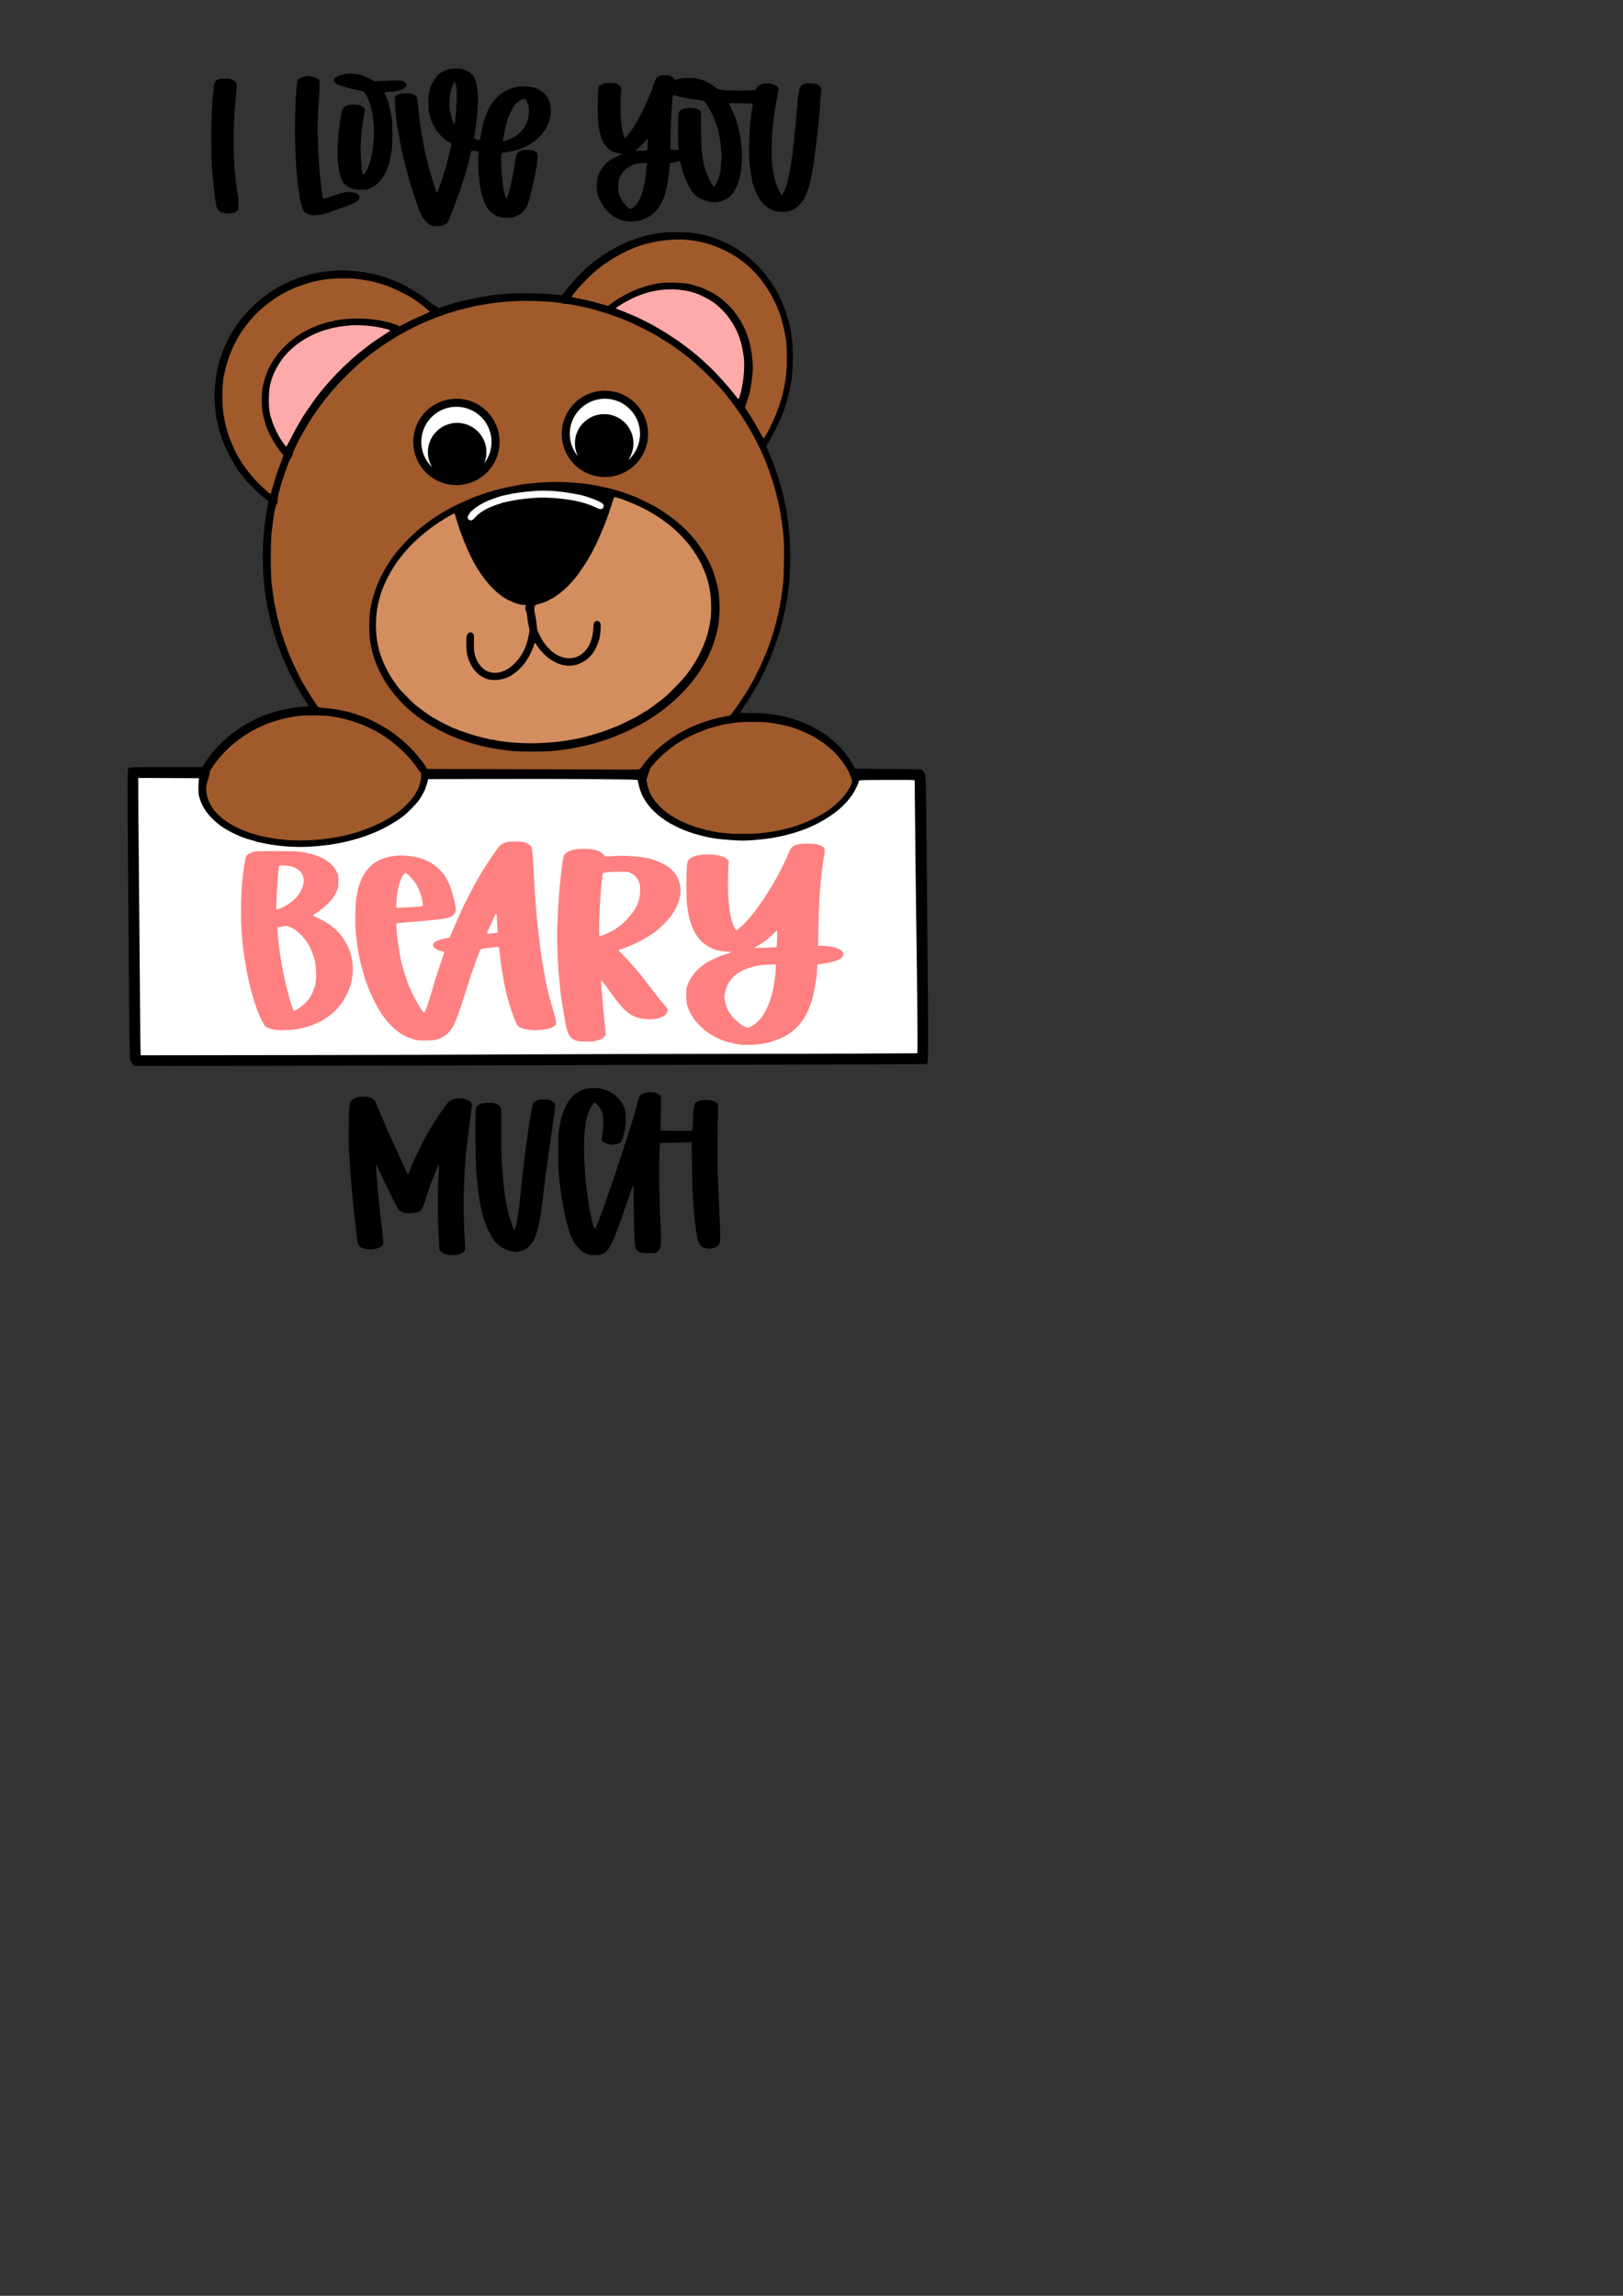 <?xml version="1.0" encoding="UTF-8" standalone="no"?>
<svg
   xmlns:dc="http://purl.org/dc/elements/1.1/"
   xmlns:cc="http://creativecommons.org/ns#"
   xmlns:rdf="http://www.w3.org/1999/02/22-rdf-syntax-ns#"
   xmlns:svg="http://www.w3.org/2000/svg"
   xmlns="http://www.w3.org/2000/svg"
   id="svg8"
   version="1.1"
   viewBox="0 0 210 297"
   height="297mm"
   width="210mm">
  <rect x="0" y="0" width="210" height="297" fill="#333333" stroke="none"/>
  <defs
     id="defs2" />
  <g
     id="layer1">
    <g
       id="g1321">
      <path
         style="fill:#000000;stroke-width:0.061"
         d="m 17.492,137.884 c -0.166,-0.03 -0.305,-0.167 -0.499,-0.492 l -0.169,-0.281 -0.047,-2.079 c -0.026,-1.143 -0.071,-5.092 -0.099,-8.775 -0.029,-3.683 -0.084,-10.741 -0.122,-15.684 -0.038,-4.944 -0.057,-9.47 -0.04,-10.059 0.028,-1.001 0.038,-1.077 0.161,-1.177 0.122,-0.1 0.445,-0.107 4.822,-0.107 h 4.69 l 0.145,-0.26 c 0.231,-0.414 0.894,-1.314 1.409,-1.911 1.387,-1.609 3.128,-2.946 5.073,-3.897 0.951,-0.465 1.039,-0.501 2.036,-0.841 1.396,-0.477 2.987,-0.804 4.328,-0.89 0.322,-0.021 0.621,-0.06 0.665,-0.087 0.06,-0.037 0.02,-0.136 -0.164,-0.408 -0.241,-0.356 -1.001,-1.608 -1.333,-2.193 -0.274,-0.485 -1.22,-2.36 -1.326,-2.629 -0.053,-0.135 -0.171,-0.41 -0.262,-0.611 -0.261,-0.577 -0.309,-0.695 -0.548,-1.345 -0.124,-0.336 -0.249,-0.667 -0.279,-0.734 -0.06,-0.138 -0.165,-0.462 -0.365,-1.131 -0.075,-0.252 -0.187,-0.61 -0.247,-0.795 -0.133,-0.409 -0.434,-1.643 -0.611,-2.507 -0.038,-0.185 -0.094,-0.421 -0.125,-0.524 -0.031,-0.103 -0.057,-0.271 -0.057,-0.373 0,-0.102 -0.026,-0.265 -0.059,-0.363 -0.053,-0.161 -0.095,-0.446 -0.244,-1.675 -0.3,-2.469 -0.3,-5.54 -10e-4,-7.98 0.136,-1.111 0.295,-2.146 0.365,-2.385 0.03,-0.101 0.072,-0.335 0.094,-0.521 l 0.04,-0.338 -0.51,-0.393 c -0.646,-0.498 -2.177,-2.021 -2.676,-2.662 -0.209,-0.269 -0.422,-0.54 -0.473,-0.602 -0.606,-0.745 -1.642,-2.625 -2.128,-3.861 -0.093,-0.235 -0.193,-0.476 -0.223,-0.534 -0.03,-0.058 -0.055,-0.148 -0.055,-0.2 0,-0.051 -0.025,-0.141 -0.056,-0.2 -0.1,-0.191 -0.2,-0.569 -0.556,-2.093 -0.098,-0.419 -0.18,-1.091 -0.253,-2.067 -0.142,-1.902 0.144,-4.176 0.751,-5.974 0.879,-2.6 2.104,-4.584 3.998,-6.473 1.179,-1.176 2.774,-2.318 4.248,-3.04 0.39,-0.191 1.042,-0.484 1.078,-0.484 0.019,0 0.122,-0.038 0.228,-0.085 0.106,-0.046 0.289,-0.118 0.407,-0.159 0.118,-0.041 0.269,-0.098 0.336,-0.128 0.105,-0.045 0.552,-0.171 1.498,-0.419 0.118,-0.031 0.379,-0.088 0.581,-0.127 0.202,-0.039 0.477,-0.095 0.611,-0.125 0.374,-0.084 2.261,-0.242 2.844,-0.238 0.557,0.003 2.584,0.199 3.087,0.298 0.289,0.057 0.48,0.098 1.131,0.242 0.415,0.092 1.279,0.357 1.62,0.498 0.067,0.028 0.386,0.15 0.708,0.271 1.505,0.567 3.514,1.779 4.834,2.914 0.181,0.155 0.432,0.316 0.558,0.356 0.126,0.041 0.258,0.127 0.293,0.192 0.065,0.121 0.235,0.155 0.337,0.067 0.032,-0.028 0.264,-0.114 0.517,-0.193 0.252,-0.078 0.582,-0.182 0.734,-0.23 0.151,-0.048 0.427,-0.129 0.611,-0.18 0.185,-0.051 0.433,-0.119 0.55,-0.152 0.274,-0.077 0.537,-0.141 1.07,-0.263 0.386,-0.088 0.686,-0.149 1.651,-0.338 2.125,-0.415 5.042,-0.607 7.495,-0.495 1.302,0.06 2.223,0.127 2.909,0.212 l 0.254,0.032 0.384,-0.502 c 2.264,-2.964 4.975,-5.099 8.189,-6.448 0.118,-0.049 0.269,-0.114 0.336,-0.143 0.161,-0.069 1.331,-0.447 1.682,-0.542 1.538,-0.42 2.386,-0.524 4.25,-0.521 1.791,0.003 2.127,0.042 3.883,0.451 0.335,0.078 1.48,0.477 1.896,0.661 1.894,0.837 3.177,1.717 4.624,3.171 1.693,1.701 2.97,3.813 3.749,6.201 0.657,2.011 0.866,3.399 0.866,5.739 0,1.845 -0.181,3.412 -0.551,4.778 -0.032,0.118 -0.1,0.381 -0.15,0.585 -0.097,0.389 -0.371,1.254 -0.464,1.463 -0.03,0.067 -0.108,0.274 -0.174,0.459 -0.3,0.838 -1.137,2.541 -1.742,3.54 -0.342,0.565 -0.397,0.719 -0.298,0.835 0.028,0.032 0.128,0.251 0.224,0.486 0.096,0.235 0.221,0.538 0.277,0.673 0.214,0.506 0.259,0.622 0.406,1.04 0.083,0.235 0.174,0.483 0.204,0.55 0.095,0.216 0.502,1.495 0.681,2.14 0.037,0.135 0.09,0.313 0.118,0.397 0.028,0.084 0.067,0.249 0.088,0.367 0.021,0.118 0.061,0.283 0.088,0.367 0.027,0.084 0.082,0.304 0.121,0.489 0.039,0.185 0.096,0.446 0.125,0.581 0.185,0.85 0.367,1.972 0.492,3.027 0.363,3.076 0.261,7.065 -0.25,9.784 -0.035,0.185 -0.091,0.488 -0.126,0.673 -0.112,0.602 -0.56,2.509 -0.661,2.813 -0.028,0.084 -0.126,0.401 -0.217,0.703 -0.208,0.689 -0.39,1.247 -0.457,1.406 -0.028,0.067 -0.153,0.397 -0.277,0.734 -0.124,0.336 -0.261,0.694 -0.305,0.795 -0.044,0.101 -0.155,0.362 -0.246,0.579 -0.091,0.218 -0.327,0.736 -0.526,1.152 -0.198,0.416 -0.36,0.764 -0.36,0.774 0,0.01 -0.12,0.235 -0.267,0.499 -0.147,0.265 -0.343,0.619 -0.436,0.787 -0.449,0.811 -1.076,1.824 -1.597,2.576 -0.316,0.457 -0.574,0.849 -0.574,0.872 0,0.022 0.681,0.044 1.513,0.048 1.51,0.007 2.232,0.069 3.483,0.303 0.296,0.055 0.627,0.113 0.737,0.13 0.11,0.016 0.214,0.054 0.233,0.084 0.018,0.03 0.1,0.054 0.18,0.054 0.081,0 0.21,0.026 0.287,0.058 0.077,0.032 0.374,0.129 0.66,0.216 0.286,0.087 0.575,0.182 0.642,0.209 0.215,0.089 0.455,0.188 0.596,0.245 1.075,0.435 2.547,1.309 3.44,2.042 1.31,1.076 2.133,2.066 2.983,3.589 l 0.154,0.275 4.21,0.031 c 3.08,0.022 4.254,0.05 4.374,0.104 0.09,0.04 0.239,0.202 0.332,0.36 0.155,0.264 0.172,0.361 0.218,1.211 0.028,0.508 0.079,4.639 0.114,9.179 0.035,4.54 0.091,10.704 0.125,13.697 0.085,7.562 0.097,12.439 0.032,13.069 -0.042,0.406 -0.078,0.54 -0.153,0.561 -0.054,0.015 -7.376,0.043 -16.272,0.063 -8.896,0.02 -25.461,0.064 -36.811,0.098 -21.941,0.066 -49.125,0.104 -49.32,0.068 z"
         id="path1279" />
      <path
         id="path1281"
         style="fill:#000000;stroke-width:0.061"
         d="m 66.292,161.894 c -1.079,-0.179 -1.88,-0.726 -2.584,-1.765 -0.289,-0.426 -0.719,-1.314 -0.902,-1.86 -0.09,-0.269 -0.187,-0.544 -0.214,-0.611 -0.028,-0.067 -0.064,-0.191 -0.081,-0.275 -0.017,-0.084 -0.089,-0.373 -0.161,-0.642 -0.228,-0.85 -0.475,-2.38 -0.612,-3.791 -0.163,-1.675 -0.206,-2.927 -0.21,-6.117 -0.005,-3.836 -0.031,-3.605 0.44,-3.902 0.303,-0.19 0.491,-0.234 1.145,-0.267 0.744,-0.037 1.291,0.128 1.585,0.477 l 0.158,0.188 -6.1e-4,2.915 c 0,1.603 0.028,3.328 0.062,3.832 0.034,0.504 0.09,1.344 0.124,1.865 0.102,1.558 0.301,3.022 0.581,4.28 0.086,0.387 0.171,0.772 0.189,0.856 0.018,0.084 0.054,0.208 0.082,0.275 0.028,0.067 0.125,0.37 0.217,0.673 0.269,0.885 0.518,1.329 0.518,0.921 0,-0.082 0.024,-0.164 0.054,-0.183 0.03,-0.018 0.069,-0.109 0.087,-0.202 0.225,-1.139 0.317,-1.717 0.417,-2.615 0.227,-2.035 0.279,-2.528 0.35,-3.302 0.034,-0.37 0.091,-0.9 0.127,-1.177 0.036,-0.277 0.092,-0.738 0.126,-1.024 0.187,-1.593 0.228,-1.901 0.368,-2.828 0.035,-0.227 0.092,-0.633 0.128,-0.902 0.092,-0.697 0.198,-1.389 0.355,-2.324 0.034,-0.202 0.091,-0.559 0.127,-0.794 0.091,-0.595 0.18,-0.863 0.336,-1.01 0.228,-0.214 0.748,-0.367 1.246,-0.367 0.532,0 0.863,0.084 1.2,0.303 0.223,0.145 0.246,0.185 0.264,0.458 0.016,0.256 -0.14,1.569 -0.353,2.969 -0.033,0.219 -0.077,0.521 -0.098,0.673 -0.021,0.151 -0.061,0.426 -0.089,0.611 -0.028,0.185 -0.08,0.556 -0.115,0.826 -0.035,0.269 -0.093,0.682 -0.128,0.917 -0.068,0.451 -0.152,1.06 -0.246,1.773 -0.031,0.235 -0.074,0.538 -0.096,0.673 -0.065,0.4 -0.135,0.929 -0.237,1.804 -0.411,3.497 -0.543,4.404 -0.817,5.595 -0.073,0.317 -0.359,1.154 -0.502,1.471 -0.18,0.397 -0.639,0.978 -0.933,1.18 -0.305,0.21 -0.644,0.35 -0.961,0.397 -0.118,0.018 -0.297,0.044 -0.397,0.06 -0.101,0.015 -0.349,6.1e-4 -0.55,-0.033 z m 9.81,0.39 c -0.503,-0.166 -0.717,-0.303 -1.16,-0.744 -0.771,-0.766 -1.114,-1.476 -1.585,-3.272 -0.151,-0.577 -0.217,-0.869 -0.344,-1.529 -0.052,-0.269 -0.121,-0.627 -0.154,-0.795 -0.222,-1.13 -0.433,-2.649 -0.556,-4.005 -0.1,-1.104 -0.106,-4.7 -0.008,-5.503 0.124,-1.024 0.383,-2.143 0.63,-2.721 0.524,-1.226 0.937,-1.795 1.682,-2.317 0.682,-0.477 1.244,-0.643 2.191,-0.647 1.351,-0.005 2.577,0.543 3.372,1.509 0.598,0.727 0.79,1.323 0.79,2.463 6.1e-4,0.79 -0.047,1.179 -0.243,1.987 -0.256,1.053 -0.3,1.111 -0.98,1.289 -0.421,0.11 -0.604,0.11 -1.027,-6.1e-4 -0.876,-0.228 -0.958,-0.362 -0.775,-1.261 0.152,-0.747 0.175,-2.107 0.044,-2.596 -0.135,-0.5 -0.353,-0.899 -0.66,-1.208 -0.308,-0.309 -0.379,-0.338 -0.508,-0.209 -0.244,0.244 -0.766,1.257 -0.766,1.487 0,0.046 -0.026,0.132 -0.058,0.191 -0.032,0.058 -0.09,0.285 -0.129,0.504 -0.265,1.476 -0.343,3.095 -0.249,5.189 0.04,0.896 0.098,1.877 0.128,2.18 0.089,0.897 0.244,2.236 0.304,2.629 0.172,1.135 0.219,1.413 0.309,1.834 0.029,0.135 0.099,0.478 0.155,0.764 0.056,0.286 0.127,0.568 0.158,0.626 0.031,0.058 0.056,0.162 0.056,0.23 0,0.068 0.032,0.185 0.071,0.261 0.039,0.075 0.089,0.176 0.111,0.225 0.063,0.136 0.185,0.15 0.185,0.021 0,-0.063 0.022,-0.141 0.05,-0.173 0.027,-0.032 0.153,-0.333 0.28,-0.67 0.127,-0.336 0.254,-0.667 0.282,-0.734 0.028,-0.067 0.124,-0.329 0.214,-0.581 0.089,-0.252 0.185,-0.514 0.213,-0.581 0.105,-0.254 0.241,-0.637 0.425,-1.196 0.104,-0.317 0.217,-0.625 0.25,-0.683 0.033,-0.058 0.06,-0.148 0.06,-0.2 0,-0.051 0.027,-0.141 0.061,-0.2 0.034,-0.058 0.169,-0.437 0.3,-0.84 0.132,-0.404 0.281,-0.844 0.331,-0.978 0.051,-0.134 0.14,-0.409 0.199,-0.611 0.059,-0.202 0.13,-0.393 0.158,-0.425 0.028,-0.032 0.052,-0.108 0.052,-0.169 0,-0.061 0.026,-0.159 0.059,-0.217 0.049,-0.088 0.906,-2.731 1.116,-3.439 0.035,-0.118 0.087,-0.262 0.117,-0.32 0.029,-0.058 0.054,-0.148 0.054,-0.2 0,-0.051 0.025,-0.141 0.057,-0.2 0.031,-0.058 0.1,-0.258 0.153,-0.442 0.141,-0.491 0.341,-1.144 0.468,-1.529 0.061,-0.185 0.138,-0.446 0.171,-0.581 0.057,-0.23 0.113,-0.435 0.246,-0.902 0.031,-0.109 0.112,-0.415 0.18,-0.68 0.071,-0.277 0.181,-0.543 0.259,-0.626 0.498,-0.53 2.136,-0.513 2.568,0.026 0.131,0.163 0.131,0.178 0.095,2.285 -0.021,1.166 -0.045,2.157 -0.054,2.201 -0.013,0.065 0.367,0.084 1.994,0.097 1.331,0.011 2.037,-0.005 2.088,-0.048 0.052,-0.043 0.089,-0.348 0.113,-0.933 0.11,-2.623 0.112,-2.628 0.772,-2.898 0.425,-0.173 1.576,-0.151 1.973,0.039 0.16,0.076 0.35,0.221 0.421,0.321 0.126,0.177 0.128,0.217 0.08,1.262 -0.028,0.593 -0.052,2.551 -0.054,4.35 -0.003,2.968 0.027,4.077 0.211,7.735 0.183,3.634 0.179,4.578 -0.018,4.878 -0.418,0.638 -1.751,0.728 -2.361,0.16 -0.164,-0.153 -0.337,-0.538 -0.422,-0.941 -0.438,-2.074 -0.65,-4.957 -0.724,-9.863 l -0.039,-2.586 -2.025,0.042 c -1.114,0.023 -2.035,0.051 -2.048,0.061 -0.14,0.12 -0.148,6.55 -0.012,9.228 0.193,3.804 0.168,4.33 -0.228,4.715 -0.119,0.116 -0.288,0.231 -0.374,0.255 -0.302,0.085 -1.745,0.051 -1.937,-0.045 -0.329,-0.166 -0.515,-0.317 -0.604,-0.489 -0.133,-0.256 -0.232,-2.351 -0.257,-5.445 -0.012,-1.463 -0.037,-2.701 -0.056,-2.752 -0.019,-0.05 -0.198,0.404 -0.398,1.009 -0.2,0.605 -0.389,1.156 -0.42,1.223 -0.031,0.067 -0.156,0.425 -0.277,0.795 -0.121,0.37 -0.247,0.72 -0.279,0.779 -0.032,0.058 -0.058,0.148 -0.058,0.2 0,0.051 -0.024,0.141 -0.054,0.2 -0.101,0.199 -0.182,0.411 -0.345,0.901 -0.089,0.269 -0.191,0.558 -0.226,0.642 -0.035,0.084 -0.085,0.208 -0.111,0.275 -0.691,1.828 -1.116,2.51 -1.759,2.824 -0.298,0.146 -0.434,0.172 -0.96,0.186 -0.464,0.012 -0.695,-0.011 -0.953,-0.096 z m -18.367,0.005 c -0.275,-0.072 -0.425,-0.157 -0.62,-0.352 l -0.258,-0.258 -0.038,-0.91 c -0.021,-0.501 -0.065,-1.215 -0.099,-1.587 -0.078,-0.866 -0.079,-5.826 -0.002,-6.613 0.032,-0.329 0.069,-0.898 0.082,-1.263 0.023,-0.652 0.021,-0.662 -0.088,-0.52 -0.061,0.08 -0.112,0.167 -0.113,0.194 -7.3e-4,0.027 -0.054,0.165 -0.118,0.306 -0.064,0.141 -0.23,0.545 -0.368,0.899 -0.138,0.353 -0.273,0.683 -0.299,0.734 -0.027,0.051 -0.181,0.504 -0.343,1.009 -0.162,0.504 -0.319,0.965 -0.348,1.023 -0.029,0.058 -0.054,0.148 -0.054,0.2 0,0.051 -0.025,0.141 -0.055,0.2 -0.03,0.058 -0.09,0.23 -0.132,0.381 -0.106,0.379 -0.355,0.837 -0.51,0.938 -0.457,0.299 -1.666,0.383 -2.269,0.157 -0.188,-0.07 -0.408,-0.194 -0.49,-0.276 -0.13,-0.13 -1.657,-3.153 -2.237,-4.427 -0.115,-0.252 -0.324,-0.692 -0.465,-0.978 l -0.256,-0.52 -0.004,0.284 c -0.002,0.156 0.024,0.555 0.057,0.887 0.033,0.331 0.091,0.988 0.127,1.459 0.063,0.813 0.098,1.193 0.234,2.538 0.032,0.32 0.087,0.862 0.121,1.206 0.06,0.596 0.191,1.74 0.32,2.799 0.135,1.104 0.135,1.148 -0.019,1.318 -0.338,0.373 -1.255,0.601 -1.961,0.488 -1.001,-0.16 -1.227,-0.401 -1.342,-1.436 -0.034,-0.304 -0.084,-0.732 -0.111,-0.951 -0.027,-0.219 -0.095,-0.824 -0.15,-1.345 -0.056,-0.521 -0.127,-1.195 -0.16,-1.498 -0.111,-1.039 -0.17,-1.662 -0.36,-3.791 -0.027,-0.303 -0.08,-1.101 -0.118,-1.773 -0.038,-0.673 -0.099,-1.526 -0.134,-1.896 -0.08,-0.827 -0.038,-5.193 0.056,-5.83 0.082,-0.554 0.267,-0.822 0.708,-1.023 0.73,-0.332 1.978,-0.232 2.456,0.197 0.111,0.1 0.394,0.626 0.394,0.733 0,0.022 0.065,0.181 0.145,0.352 0.08,0.172 0.222,0.504 0.316,0.74 0.094,0.235 0.233,0.566 0.307,0.734 0.074,0.168 0.196,0.443 0.269,0.611 0.073,0.168 0.176,0.402 0.228,0.52 0.052,0.118 0.129,0.297 0.172,0.397 0.105,0.249 0.235,0.546 0.416,0.948 0.083,0.185 0.213,0.474 0.287,0.642 0.075,0.168 0.212,0.471 0.305,0.673 0.093,0.202 0.218,0.477 0.278,0.611 0.06,0.135 0.265,0.575 0.457,0.978 0.191,0.404 0.426,0.913 0.521,1.131 0.181,0.414 0.262,0.55 0.327,0.55 0.04,0 0.054,-0.03 0.374,-0.826 0.108,-0.269 0.272,-0.654 0.365,-0.856 0.092,-0.202 0.217,-0.477 0.276,-0.611 0.161,-0.366 1.259,-2.559 1.316,-2.629 0.043,-0.053 0.243,-0.401 0.456,-0.795 0.036,-0.067 0.184,-0.315 0.328,-0.55 0.144,-0.235 0.295,-0.483 0.335,-0.55 0.164,-0.272 1.009,-1.502 1.377,-2.003 0.41,-0.557 0.59,-0.706 1.05,-0.866 0.31,-0.108 1.315,-0.134 1.376,-0.036 0.021,0.034 0.091,0.061 0.157,0.061 0.22,0 0.671,0.256 0.763,0.433 0.105,0.204 0.111,0.399 0.027,0.957 -0.149,0.989 -0.461,3.411 -0.604,4.694 -0.034,0.303 -0.076,0.674 -0.095,0.826 -0.079,0.656 -0.221,3.112 -0.28,4.846 -0.065,1.923 -0.014,4.516 0.131,6.632 0.064,0.929 0.061,1.004 -0.047,1.187 -0.294,0.504 -1.433,0.742 -2.372,0.497 z" />
      <path
         style="fill:#a05a2c;stroke-width:0.231"
         d="M 330.633 116.916 C 328.832 116.934 327.035 117.043 325.318 117.244 C 321.19 117.729 320.403 117.87 315.842 118.957 C 314.572 119.26 310.507 120.603 309.486 121.057 C 308.978 121.283 308.095 121.658 307.523 121.891 C 305.877 122.56 301.33 124.921 299.434 126.094 C 297.667 127.186 293.173 130.258 292.963 130.516 C 292.899 130.594 292.536 130.896 292.154 131.188 C 289.084 133.532 283.945 138.658 281.092 142.219 C 279.994 143.589 279.096 144.778 279.096 144.861 C 279.096 145.017 280.204 145.29 283.256 145.891 C 284.942 146.222 287.392 146.764 289.033 147.168 C 289.873 147.375 290.656 147.59 292.615 148.152 C 293.251 148.335 294.469 148.675 295.32 148.91 L 296.869 149.336 L 297.746 148.689 C 304.146 143.982 311.016 140.676 317.461 139.199 C 318.414 138.981 319.557 138.716 320.002 138.609 C 322.295 138.059 324.989 137.879 329.131 137.998 C 334.001 138.138 336.144 138.433 339.416 139.418 C 340.115 139.628 340.894 139.854 341.148 139.92 C 341.403 139.986 341.872 140.15 342.189 140.283 C 342.507 140.417 342.974 140.61 343.229 140.711 C 343.996 141.017 347.573 142.76 348.314 143.189 C 349.124 143.658 351.883 145.527 352.291 145.883 C 354.604 147.897 356.415 149.629 357.42 150.791 C 360.253 154.065 363.104 158.854 364.479 162.65 C 364.824 163.604 365.188 164.591 365.287 164.846 C 366.096 166.916 367.03 171.848 367.4 176.01 C 367.638 178.672 367.639 179.931 367.404 182.48 C 366.994 186.967 366.005 192.51 365.314 194.197 C 365.128 194.652 363.86 198.686 363.818 198.957 C 363.807 199.033 364.655 200.404 365.703 202.002 C 366.752 203.6 367.611 204.974 367.611 205.057 C 367.611 205.139 367.904 205.642 368.264 206.174 C 368.623 206.705 369.628 208.438 370.496 210.027 C 372.953 214.525 372.85 214.41 373.402 213.322 C 373.58 212.973 373.974 212.278 374.277 211.781 C 377.391 206.68 380.986 197.614 382.396 191.309 C 383.387 186.88 383.692 184.84 384.051 180.215 C 384.314 176.82 384.164 168.157 383.807 166.117 C 383.684 165.418 383.411 163.858 383.199 162.65 C 382.988 161.443 382.66 159.883 382.471 159.184 C 382.282 158.484 382.049 157.548 381.953 157.104 C 381.767 156.237 380.452 152.207 380.105 151.441 C 379.991 151.187 379.71 150.511 379.482 149.939 C 378.476 147.407 375.5 141.976 373.709 139.404 C 366.505 129.062 357.325 122.494 344.848 118.756 C 344.089 118.529 341.127 117.9 339.301 117.578 C 336.643 117.11 333.634 116.887 330.633 116.916 z M 167.299 135.877 C 163.028 135.921 158.532 136.312 155.566 136.975 C 155.058 137.088 154.279 137.249 153.834 137.332 C 151.906 137.693 146.675 139.369 143.969 140.494 C 141.955 141.331 137.641 143.524 136.695 144.191 C 136.358 144.429 136.021 144.623 135.947 144.623 C 135.685 144.623 131.964 147.265 129.914 148.906 C 126.869 151.344 124.904 153.212 122.773 155.701 C 118.971 160.143 117.236 162.698 114.658 167.645 C 112.6 171.594 110.616 177.233 109.707 181.717 C 109.578 182.352 109.371 183.34 109.248 183.912 C 108.781 186.079 108.478 191.915 108.631 195.814 C 108.81 200.39 109.03 202.231 109.887 206.33 C 110.343 208.515 111.751 213.226 112.338 214.535 C 112.509 214.916 112.99 216.059 113.408 217.076 C 116.204 223.867 120.974 230.779 126.83 236.525 C 129.511 239.156 131.914 241.214 132.148 241.08 C 132.234 241.031 132.373 240.656 132.457 240.244 C 132.618 239.453 132.981 238.186 133.27 237.414 C 133.364 237.16 133.559 236.536 133.699 236.027 C 134.304 233.838 135.153 231.144 135.355 230.773 C 135.476 230.553 135.576 230.214 135.576 230.02 C 135.576 229.825 135.674 229.486 135.793 229.266 C 136.167 228.575 138.35 222.72 138.35 222.408 C 138.35 222.245 137.954 221.654 137.471 221.096 C 135.168 218.436 132.42 213.897 130.842 210.145 C 130.628 209.636 130.373 209.064 130.277 208.873 C 130.181 208.682 129.919 207.901 129.695 207.139 C 129.471 206.376 129.205 205.494 129.104 205.176 C 128.884 204.491 128.557 203.081 128.139 201.016 C 127.73 198.998 127.733 191.427 128.143 189.574 C 128.976 185.81 129.107 185.329 129.98 182.873 C 132.747 175.092 139.245 167.467 147.105 162.775 C 148.921 161.692 152.96 159.646 153.283 159.646 C 153.357 159.646 153.798 159.479 154.262 159.275 C 155.714 158.638 155.99 158.537 157.531 158.062 C 160.244 157.229 161.639 156.873 162.201 156.873 C 162.506 156.873 162.854 156.779 162.975 156.664 C 163.203 156.447 163.404 156.415 168.162 155.854 C 173.243 155.254 179.787 155.46 185.264 156.393 C 188.976 157.025 193.8 158.428 194.527 159.086 C 194.877 159.403 195.006 159.388 195.811 158.936 C 196.98 158.278 202.997 155.256 203.137 155.256 C 203.196 155.256 204.114 154.854 205.176 154.365 C 206.237 153.876 207.703 153.235 208.434 152.938 C 209.164 152.64 209.762 152.259 209.762 152.092 C 209.762 151.925 209.684 151.785 209.588 151.781 C 209.493 151.778 208.947 151.355 208.375 150.84 C 206.284 148.959 202.612 146.32 199.582 144.521 C 198.293 143.756 191.896 140.638 190.811 140.246 C 190.366 140.085 189.793 139.868 189.539 139.762 C 188.883 139.488 185.803 138.49 184.57 138.152 C 183.998 137.995 183.271 137.785 182.953 137.684 C 181.836 137.326 177.261 136.529 174.365 136.188 C 172.343 135.949 169.861 135.851 167.299 135.877 z M 257.486 146.875 C 246.441 146.871 235.609 148.283 225.131 151.094 C 220.751 152.268 219.023 152.811 214.615 154.402 C 207.619 156.928 200.855 160.116 194.047 164.094 C 192.15 165.202 185.732 169.324 185.496 169.586 C 185.433 169.656 184.653 170.225 183.764 170.848 C 182.874 171.471 181.68 172.352 181.111 172.805 C 180.543 173.258 179.919 173.751 179.725 173.902 C 175.945 176.84 173.06 179.442 168.389 184.127 C 160.443 192.096 153.722 200.93 148.33 210.49 C 145.455 215.588 142.939 220.793 142.801 221.926 C 142.735 222.464 142.408 223.215 142.021 223.709 C 141.655 224.178 141.354 224.702 141.354 224.875 C 141.354 225.048 141.264 225.287 141.154 225.408 C 141.044 225.529 140.846 225.941 140.713 226.322 C 140.579 226.704 140.143 227.898 139.742 228.979 C 139.342 230.059 138.802 231.619 138.543 232.445 C 138.284 233.272 137.991 234.156 137.895 234.41 C 137.49 235.476 137.183 236.561 136.025 240.977 C 135.779 241.918 135.576 243.316 135.576 244.082 C 135.576 245.122 135.465 245.595 135.141 245.951 C 134.577 246.57 133.622 251.414 133.018 256.713 C 132.909 257.666 132.69 259.538 132.531 260.873 C 132.142 264.15 132.141 280.466 132.531 283.752 C 133.239 289.731 133.652 292.775 133.955 294.258 C 134.086 294.899 134.361 296.257 134.566 297.273 C 134.948 299.162 135.178 300.186 135.564 301.721 C 135.685 302.197 135.935 303.212 136.121 303.975 C 136.764 306.615 137.5 309.191 137.904 310.215 C 138.005 310.469 138.258 311.25 138.467 311.949 C 138.675 312.648 138.933 313.427 139.039 313.682 C 139.361 314.452 139.991 316.162 140.359 317.264 C 140.551 317.836 140.864 318.668 141.055 319.113 C 141.246 319.558 141.49 320.131 141.6 320.385 C 143.403 324.587 145.887 329.771 147.357 332.402 C 148.663 334.739 148.926 335.207 149.248 335.77 C 149.793 336.722 153.95 343.227 154.656 344.232 C 155.433 345.339 155.565 345.382 159.035 345.686 C 162.474 345.986 164.328 346.27 167.471 346.977 C 168.932 347.305 170.467 347.629 170.881 347.697 C 171.295 347.765 171.692 347.914 171.762 348.027 C 171.832 348.14 172.091 348.232 172.34 348.232 C 172.588 348.232 172.973 348.325 173.193 348.438 C 173.414 348.55 174.323 348.876 175.213 349.162 C 176.103 349.448 177.142 349.815 177.523 349.977 C 177.905 350.138 178.686 350.456 179.258 350.686 C 181.624 351.635 187.181 354.637 189.906 356.439 C 195.97 360.449 201.388 365.539 205.896 371.459 C 206.989 372.894 207.735 373.964 208.096 374.609 L 208.533 375.389 L 248.033 375.504 C 269.758 375.568 293.071 375.646 299.84 375.678 C 311.676 375.732 312.16 375.718 312.549 375.295 C 312.771 375.053 313.316 374.35 313.758 373.734 C 317.122 369.046 322.085 364.307 327.596 360.525 C 331.488 357.854 336.774 355.058 340.572 353.658 C 341.144 353.447 341.82 353.185 342.074 353.076 C 342.85 352.745 346.639 351.506 347.621 351.262 C 348.13 351.135 348.96 350.915 349.469 350.771 C 350.517 350.475 351.332 350.3 354.414 349.713 L 356.586 349.299 L 358.318 346.975 C 360.116 344.561 364.326 338.258 365.352 336.445 C 365.675 335.873 366.233 334.886 366.59 334.25 C 366.946 333.614 367.476 332.678 367.768 332.17 C 368.632 330.666 371.953 323.877 372.479 322.541 C 372.745 321.863 373.123 320.945 373.318 320.5 C 373.858 319.275 374.194 318.441 374.764 316.918 C 375.049 316.155 375.372 315.323 375.48 315.068 C 375.589 314.814 375.954 313.721 376.293 312.641 C 376.632 311.56 376.989 310.469 377.086 310.215 C 377.768 308.427 379.398 302.418 379.398 301.689 C 379.398 301.372 379.492 301.057 379.605 300.986 C 379.719 300.916 379.865 300.468 379.932 299.99 C 379.998 299.513 380.169 298.602 380.312 297.967 C 381.074 294.584 381.656 290.785 382.418 284.215 C 382.798 280.935 382.956 266.707 382.652 263.068 C 382.201 257.658 381.136 250.2 380.293 246.543 C 380.161 245.971 380 245.112 379.934 244.635 C 379.867 244.157 379.719 243.711 379.605 243.641 C 379.492 243.57 379.398 243.253 379.398 242.936 C 379.398 242.215 377.806 236.33 377.092 234.41 C 376.997 234.156 376.739 233.377 376.52 232.678 C 375.823 230.458 374.01 225.611 373.252 223.945 C 372.947 223.274 372.695 222.676 372.695 222.615 C 372.695 222.399 371.696 220.263 369.725 216.27 C 365.354 207.414 358.368 196.957 352.047 189.807 C 347.627 184.807 341.246 178.67 336.266 174.633 C 333.385 172.297 328.204 168.544 325.883 167.111 C 325.636 166.959 324.861 166.481 324.162 166.047 C 319.251 163 318.346 162.492 313.531 160.09 C 309.813 158.235 308.89 157.807 306.367 156.76 C 305.541 156.417 304.553 156 304.172 155.834 C 303.791 155.668 302.697 155.251 301.744 154.91 C 300.791 154.569 299.596 154.134 299.09 153.943 C 297.815 153.464 295.198 152.613 293.541 152.139 C 292.778 151.92 291.894 151.66 291.576 151.561 C 291.044 151.394 290.639 151.284 288.168 150.637 C 287.397 150.435 286.537 150.238 283.141 149.482 C 282.632 149.369 281.539 149.16 280.713 149.016 C 279.887 148.871 278.775 148.656 278.242 148.537 C 277.709 148.419 276.752 148.322 276.115 148.322 C 275.478 148.322 274.72 148.219 274.428 148.094 C 273.165 147.553 263.763 146.877 257.486 146.875 z M 295.357 190.734 A 21.071 21.071 0 0 1 316.428 211.805 A 21.071 21.071 0 0 1 295.357 232.877 A 21.071 21.071 0 0 1 274.285 211.805 A 21.071 21.071 0 0 1 295.357 190.734 z M 222.857 194.662 A 21.071 21.071 0 0 1 243.928 215.734 A 21.071 21.071 0 0 1 222.857 236.805 A 21.071 21.071 0 0 1 201.785 215.734 A 21.071 21.071 0 0 1 222.857 194.662 z M 271.521 235.293 C 281.45 235.28 291.23 236.579 300.242 239.146 C 302.386 239.757 302.909 239.916 304.172 240.336 C 304.935 240.59 305.765 240.886 306.02 240.994 C 306.274 241.103 307.263 241.475 308.217 241.822 C 310.477 242.645 311.343 243.031 315.496 245.066 C 319.531 247.044 320.146 247.391 323.701 249.717 C 334.98 257.095 342.415 265.677 347.582 277.281 C 348.216 278.704 349.631 283.202 350.271 285.832 C 351.139 289.391 351.571 295.748 351.244 300.129 C 350.98 303.667 350.658 306.189 350.293 307.557 C 350.174 308.002 349.952 308.886 349.801 309.521 C 349.518 310.709 348.107 315.167 347.752 315.992 C 347.642 316.246 347.395 316.819 347.205 317.264 C 345.705 320.773 345.33 321.522 343.385 324.891 C 337.246 335.518 326.251 346.019 313.994 352.963 C 311.043 354.635 306.585 356.881 304.572 357.711 C 302.734 358.469 301.515 358.987 300.705 359.35 C 300.233 359.561 296.78 360.83 295.736 361.176 C 291.311 362.643 287.568 363.665 283.949 364.395 C 282.742 364.638 281.442 364.903 281.061 364.984 C 277.469 365.75 273.357 366.311 268.35 366.717 C 265.143 366.977 254.584 366.969 251.363 366.705 C 244.687 366.156 237.033 364.8 231.602 363.205 C 224.896 361.235 221.058 359.739 215.424 356.893 C 204.234 351.24 195.754 344.02 189.371 334.713 C 185.943 329.714 183.017 323.331 181.773 318.131 C 180.533 312.942 180.318 311.09 180.318 305.592 C 180.318 300.65 180.422 299.541 181.34 294.73 C 181.785 292.395 183.402 287.288 184.355 285.199 C 184.602 284.66 184.803 284.16 184.803 284.086 C 184.803 283.831 187.58 278.387 188.039 277.742 C 188.293 277.386 188.5 277.037 188.5 276.965 C 188.5 276.893 188.994 276.091 189.598 275.184 C 190.201 274.276 190.801 273.363 190.928 273.154 C 192.207 271.055 196.112 266.427 199.242 263.299 C 205.851 256.696 212.775 251.699 221.549 247.201 C 223.745 246.075 224.593 245.678 228.02 244.174 C 228.592 243.923 229.396 243.569 229.807 243.389 C 231.091 242.824 233.569 241.92 236.688 240.879 C 241.17 239.383 244.206 238.583 249.283 237.562 C 254.284 236.557 253.843 236.629 257.949 236.127 C 262.465 235.574 267.009 235.299 271.521 235.293 z M 153.016 349.301 C 149.61 349.3 146.207 349.396 145.051 349.588 C 141.917 350.108 138 350.905 136.963 351.232 C 136.645 351.333 135.918 351.545 135.346 351.705 C 123.305 355.077 111.717 363.159 104.705 373.076 C 102.67 375.955 102.296 376.628 102.299 377.406 C 102.3 377.822 102.051 378.941 101.744 379.895 C 101.437 380.848 101.071 382.123 100.932 382.729 C 100.285 385.536 100.829 388.877 102.496 392.32 C 104.604 396.675 109.619 401.076 115.816 404.014 C 116.833 404.496 117.873 404.972 118.127 405.072 C 118.926 405.388 119.724 405.709 120.322 405.955 C 122.701 406.933 127.771 408.3 130.838 408.791 C 131.728 408.933 132.821 409.141 133.266 409.252 C 134.151 409.473 135.168 409.592 140.199 410.057 C 143.778 410.387 150.213 410.338 154.758 409.945 C 160.969 409.409 166.847 408.387 171.859 406.969 C 173.998 406.364 174.618 406.176 175.904 405.744 C 181.932 403.721 187.684 400.982 192.074 398.043 C 195.502 395.748 195.694 395.592 198.572 392.729 C 203.072 388.252 205.455 383.599 205.645 378.918 C 205.693 377.718 205.621 377.298 205.338 377.07 C 205.135 376.908 204.539 376.128 204.012 375.338 C 198.85 367.598 189.836 359.862 181.105 355.682 C 177.113 353.77 174.538 352.794 169.434 351.258 C 168.383 350.941 164.27 350.128 160.998 349.59 C 159.828 349.397 156.421 349.301 153.016 349.301 z M 367.377 352.395 C 364.36 352.397 361.369 352.513 359.68 352.74 C 355.382 353.321 353.898 353.552 353.051 353.773 C 352.606 353.889 351.358 354.202 350.277 354.467 C 348.293 354.954 345.006 355.94 344.154 356.303 C 343.9 356.411 342.704 356.888 341.496 357.361 C 339.491 358.148 334.539 360.511 333.984 360.945 C 333.857 361.045 333.233 361.41 332.598 361.758 C 328.636 363.928 323.387 368.248 319.801 372.287 C 317.332 375.067 317.229 375.208 317.229 375.838 C 317.229 376.147 317.142 376.453 317.037 376.518 C 316.932 376.583 316.661 377.291 316.434 378.092 C 316.207 378.892 315.919 379.828 315.793 380.172 C 315.558 380.815 315.699 381.72 316.492 384.631 C 318.415 391.69 325.897 398.452 336.18 402.422 C 337.387 402.888 338.532 403.349 338.723 403.445 C 338.914 403.541 340.161 403.904 341.496 404.254 C 342.831 404.604 344.161 404.986 344.453 405.104 C 344.745 405.221 345.235 405.316 345.541 405.316 C 345.847 405.316 346.335 405.41 346.627 405.523 C 347.705 405.944 352.133 406.585 356.402 406.938 C 359.31 407.178 369.737 407.034 371.889 406.725 C 372.778 406.596 374.388 406.373 375.469 406.227 C 377.531 405.947 378.825 405.721 380.553 405.342 C 382.959 404.814 383.74 404.624 384.945 404.283 C 385.644 404.086 386.556 403.86 386.973 403.781 C 387.389 403.702 387.786 403.547 387.854 403.438 C 387.922 403.328 388.209 403.238 388.494 403.238 C 388.779 403.238 389.112 403.154 389.232 403.053 C 389.353 402.951 389.867 402.734 390.375 402.57 C 394.068 401.379 400.024 398.465 403.529 396.135 C 408.865 392.587 412.989 388.224 415.215 383.777 C 415.952 382.305 416.131 381.73 416.018 381.18 C 415.199 377.197 411.854 371.816 407.316 367.184 C 406.249 366.094 403.936 364.069 403.109 363.5 C 402.843 363.317 402.573 363.099 402.51 363.018 C 402.346 362.809 398.69 360.456 397.309 359.67 C 395.549 358.669 393.2 357.541 391.242 356.76 C 390.956 356.646 390.489 356.456 390.203 356.338 C 386.35 354.747 380.944 353.443 375.238 352.729 C 373.438 352.503 370.394 352.392 367.377 352.395 z "
         transform="scale(0.265)"
         id="path1251" />
      <path
         style="fill:#ffffff;stroke-width:0.061"
         d="m 67.087,136.406 c 5.616,-0.033 16.554,-0.064 24.306,-0.068 7.752,-0.005 17.066,-0.025 20.699,-0.045 l 6.604,-0.037 0.021,-0.887 c 0.021,-0.886 -0.082,-11.255 -0.149,-14.951 -0.034,-1.88 -0.124,-9.682 -0.187,-16.308 l -0.03,-3.161 -0.256,-0.036 c -0.141,-0.02 -1.769,-0.028 -3.619,-0.018 -2.897,0.015 -3.36,0.03 -3.344,0.106 0.04,0.185 -0.501,1.311 -0.897,1.868 -0.761,1.069 -1.554,1.829 -2.791,2.673 -1.863,1.272 -3.853,2.084 -6.573,2.683 -0.94,0.207 -2.403,0.395 -3.73,0.48 -0.868,0.055 -1.33,0.051 -2.446,-0.024 -0.757,-0.051 -1.637,-0.133 -1.957,-0.182 -0.32,-0.049 -0.691,-0.106 -0.826,-0.127 -0.135,-0.02 -0.348,-0.063 -0.474,-0.095 -0.126,-0.032 -0.339,-0.086 -0.474,-0.119 -0.565,-0.141 -0.729,-0.186 -1.223,-0.337 -1.712,-0.523 -3.389,-1.386 -4.525,-2.329 -1.377,-1.143 -2.204,-2.39 -2.542,-3.836 -0.088,-0.375 -0.169,-0.713 -0.18,-0.751 -0.028,-0.097 -8.61,-0.158 -18.893,-0.134 l -8.193,0.019 -0.124,0.47 c -0.068,0.258 -0.144,0.49 -0.169,0.515 -0.025,0.025 -0.046,0.088 -0.047,0.142 -0.001,0.14 -0.451,1 -0.783,1.498 -0.333,0.498 -1.442,1.643 -2.059,2.126 -1.153,0.902 -2.909,1.866 -4.372,2.4 -0.252,0.092 -0.514,0.192 -0.581,0.221 -0.252,0.111 -1.425,0.461 -2.064,0.615 -0.126,0.03 -0.346,0.084 -0.489,0.119 -1.593,0.388 -4.048,0.671 -5.815,0.671 -1.683,0 -3.388,-0.176 -4.901,-0.504 -0.303,-0.066 -0.64,-0.134 -0.75,-0.151 -0.11,-0.017 -0.214,-0.056 -0.233,-0.086 -0.018,-0.03 -0.085,-0.054 -0.149,-0.054 -0.107,0 -1.287,-0.364 -1.559,-0.481 -0.067,-0.029 -0.191,-0.082 -0.275,-0.118 -1.658,-0.713 -2.559,-1.283 -3.536,-2.236 -0.941,-0.918 -1.525,-1.932 -1.782,-3.095 -0.066,-0.297 -0.061,-1.31 0.01,-1.987 l 0.019,-0.183 -3.929,-0.016 -3.929,-0.016 7.1e-4,2.034 c 3.7e-4,1.118 0.03,4.827 0.065,8.24 0.035,3.414 0.092,10.059 0.126,14.767 0.034,4.708 0.075,9.073 0.091,9.699 l 0.029,1.138 19.336,-0.024 c 10.635,-0.013 23.931,-0.051 29.547,-0.084 z"
         id="path1277" />
      <path
         id="path1255"
         style="fill:#ff8080;stroke-width:0.061"
         d="m 36.645,117.334 c 1.013,-0.499 1.832,-1.23 2.258,-2.015 0.79,-1.455 0.366,-2.727 -1.066,-3.2 -0.463,-0.153 -1.604,-0.222 -1.699,-0.103 -0.106,0.133 -0.274,2.198 -0.364,4.481 l -0.046,1.155 0.218,-0.041 c 0.12,-0.022 0.434,-0.147 0.698,-0.277 z m 1.994,13.12 c 0.46,-0.299 1.025,-0.815 1.317,-1.201 0.179,-0.238 0.469,-0.794 0.589,-1.131 0.06,-0.168 0.131,-0.361 0.157,-0.428 0.28,-0.706 0.273,-2.518 -0.012,-3.608 -0.104,-0.396 -0.486,-1.384 -0.65,-1.682 -0.667,-1.207 -1.767,-2.256 -2.661,-2.537 -0.346,-0.109 -0.458,-0.105 -1.111,0.04 l -0.367,0.082 0.007,0.306 c 0.019,0.84 0.242,2.756 0.459,3.944 0.034,0.185 0.086,0.474 0.116,0.642 0.112,0.628 0.251,1.353 0.308,1.605 0.032,0.143 0.085,0.377 0.117,0.52 0.122,0.547 0.503,2.039 0.551,2.155 0.027,0.067 0.08,0.232 0.117,0.367 0.234,0.85 0.395,1.254 0.5,1.254 0.033,0 0.286,-0.147 0.563,-0.328 z m -2.798,2.799 c -0.796,-0.114 -1.293,-0.28 -1.548,-0.518 -0.112,-0.105 -0.535,-0.916 -0.832,-1.598 -0.189,-0.434 -0.581,-1.617 -0.796,-2.404 -0.119,-0.437 -0.245,-0.879 -0.279,-0.983 -0.034,-0.103 -0.062,-0.26 -0.062,-0.348 0,-0.088 -0.028,-0.177 -0.061,-0.198 -0.034,-0.021 -0.061,-0.11 -0.061,-0.198 0,-0.088 -0.027,-0.245 -0.059,-0.348 -0.065,-0.205 -0.313,-1.506 -0.427,-2.236 -0.039,-0.252 -0.096,-0.61 -0.125,-0.795 -0.564,-3.535 -0.547,-8.383 0.041,-11.802 0.049,-0.286 0.105,-0.616 0.124,-0.734 0.07,-0.431 0.385,-0.698 1.089,-0.924 0.302,-0.097 5.186,-0.09 5.901,0.008 2.063,0.284 3.492,0.907 4.362,1.902 0.243,0.278 0.34,0.44 0.614,1.026 0.102,0.218 0.087,1.508 -0.021,1.841 -0.105,0.323 -0.458,1.003 -0.672,1.294 -0.446,0.607 -1.796,1.764 -2.357,2.019 -0.177,0.081 -0.202,0.223 -0.046,0.27 0.059,0.018 0.45,0.202 0.87,0.409 1.853,0.914 3.165,2.364 3.777,4.171 0.507,1.499 0.509,3.064 0.005,4.586 -0.208,0.628 -0.714,1.592 -1.131,2.153 -1.301,1.75 -3.276,2.882 -5.741,3.29 -0.545,0.09 -2.217,0.166 -2.565,0.116 z m 17.72,-15.919 c 0.531,-0.035 1.015,-0.091 1.075,-0.124 0.102,-0.055 0.105,-0.093 0.033,-0.536 -0.14,-0.865 -0.463,-1.72 -0.923,-2.444 -0.259,-0.408 -0.824,-1.018 -1.104,-1.191 l -0.22,-0.136 -0.171,0.205 c -0.393,0.471 -0.697,1.391 -0.88,2.661 -0.057,0.394 -0.124,1.628 -0.091,1.662 0.034,0.034 0.797,0.002 2.28,-0.097 z m 10.419,3.368 0.417,-0.041 -0.013,-0.214 c -0.15,-2.528 -0.12,-2.201 -0.203,-2.201 -0.035,0 -0.161,0.213 -0.281,0.474 -0.12,0.261 -0.312,0.674 -0.427,0.918 -0.313,0.663 -0.458,1.056 -0.416,1.124 0.022,0.035 0.137,0.044 0.272,0.021 0.129,-0.022 0.422,-0.058 0.651,-0.081 z m -10.13,13.835 c -1.767,-0.4 -3.224,-1.514 -4.541,-3.473 -0.499,-0.742 -1.244,-2.211 -1.602,-3.158 -0.159,-0.42 -0.312,-0.819 -0.341,-0.887 -0.127,-0.298 -0.515,-1.663 -0.723,-2.538 -0.298,-1.257 -0.518,-2.659 -0.628,-4.005 -0.076,-0.927 -0.042,-3.295 0.058,-4.066 0.258,-1.989 0.809,-3.298 1.812,-4.301 1.261,-1.261 3.431,-1.727 5.84,-1.254 1.154,0.227 2.267,0.79 3.048,1.542 1.036,0.998 1.542,2.049 2.02,4.195 0.034,0.151 0.09,0.404 0.126,0.562 0.134,0.591 0.061,0.904 -0.281,1.217 -0.411,0.374 -1.008,0.509 -3.078,0.695 -0.219,0.02 -0.7,0.063 -1.07,0.097 -0.37,0.034 -1.223,0.104 -1.896,0.157 -0.673,0.053 -1.246,0.119 -1.275,0.146 -0.144,0.138 0.164,2.849 0.511,4.495 0.035,0.168 0.081,0.41 0.102,0.537 0.021,0.127 0.061,0.245 0.09,0.263 0.029,0.018 0.053,0.091 0.053,0.162 0,0.071 0.027,0.214 0.06,0.317 0.033,0.103 0.167,0.533 0.299,0.955 0.311,0.995 0.585,1.666 1.112,2.718 0.423,0.843 1.185,2.054 1.318,2.094 0.038,0.011 0.13,-0.139 0.205,-0.334 0.075,-0.195 0.16,-0.409 0.189,-0.476 0.029,-0.067 0.125,-0.356 0.212,-0.642 0.088,-0.286 0.182,-0.589 0.209,-0.673 0.027,-0.084 0.085,-0.277 0.128,-0.428 0.043,-0.151 0.141,-0.482 0.218,-0.734 0.077,-0.252 0.199,-0.665 0.272,-0.917 0.072,-0.252 0.152,-0.514 0.177,-0.581 0.025,-0.067 0.267,-0.79 0.538,-1.605 l 0.493,-1.483 -0.162,-0.035 c -0.671,-0.143 -1.117,-0.379 -1.256,-0.663 -0.094,-0.192 -0.075,-0.307 0.079,-0.486 0.199,-0.231 0.954,-0.503 1.572,-0.567 0.214,-0.022 0.415,-0.071 0.445,-0.108 0.03,-0.037 0.184,-0.384 0.342,-0.771 0.158,-0.387 0.324,-0.786 0.371,-0.887 0.046,-0.101 0.191,-0.431 0.322,-0.734 0.131,-0.303 0.318,-0.729 0.415,-0.948 0.296,-0.666 1.449,-2.924 1.858,-3.638 0.212,-0.37 0.439,-0.769 0.507,-0.887 0.49,-0.86 1.354,-2.204 2.136,-3.32 0.562,-0.802 0.69,-0.906 1.426,-1.146 0.332,-0.109 1.873,-0.108 2.201,0.001 0.814,0.27 1.009,0.45 1.083,0.995 0.068,0.507 0.159,1.767 0.229,3.194 0.14,2.842 0.388,5.925 0.613,7.644 0.031,0.235 0.072,0.607 0.092,0.826 0.02,0.219 0.061,0.576 0.092,0.795 0.031,0.219 0.086,0.618 0.123,0.887 0.076,0.559 0.168,1.131 0.395,2.446 0.117,0.68 0.209,1.157 0.275,1.437 0.028,0.118 0.081,0.352 0.117,0.52 0.217,1.007 0.462,1.93 0.836,3.149 0.16,0.521 0.303,1.108 0.317,1.305 0.023,0.31 0.007,0.377 -0.116,0.508 -0.306,0.325 -1.045,0.533 -2.141,0.603 -1.376,0.087 -2.616,-0.24 -2.806,-0.74 -0.031,-0.081 -0.114,-0.275 -0.185,-0.431 -0.344,-0.756 -0.89,-2.438 -1.167,-3.598 -0.377,-1.577 -0.724,-3.725 -0.884,-5.473 -0.023,-0.252 -0.065,-0.474 -0.092,-0.492 -0.028,-0.018 -0.25,-0.011 -0.495,0.015 -1.255,0.136 -1.56,0.173 -1.712,0.208 -0.141,0.032 -0.195,0.113 -0.359,0.536 -0.29,0.748 -0.541,1.433 -0.674,1.843 -0.066,0.202 -0.143,0.422 -0.172,0.489 -0.082,0.192 -0.152,0.403 -0.585,1.773 -1.349,4.272 -1.662,5.089 -2.246,5.875 -0.46,0.619 -1.037,1.013 -1.79,1.224 -0.511,0.143 -2.116,0.174 -2.659,0.051 z m 24.375,-13.644 c 1.174,-0.489 1.873,-0.95 2.718,-1.79 1.295,-1.288 1.889,-2.523 1.889,-3.93 0,-0.718 -0.092,-1.078 -0.389,-1.513 -0.244,-0.358 -0.426,-0.515 -0.834,-0.72 -0.33,-0.165 -0.357,-0.169 -1.406,-0.165 -1.131,0.004 -1.978,0.067 -2.155,0.159 -0.079,0.041 -0.107,0.131 -0.107,0.339 0,0.156 -0.026,0.451 -0.057,0.655 -0.155,1.003 -0.369,4.509 -0.37,6.043 -6.2e-4,0.942 0.015,1.147 0.085,1.147 0.047,0 0.329,-0.102 0.627,-0.226 z m -3.472,13.774 c -0.681,-0.149 -1.073,-0.5 -1.308,-1.171 -0.14,-0.399 -0.232,-0.824 -0.434,-2.013 -0.052,-0.303 -0.118,-0.688 -0.147,-0.856 -0.251,-1.433 -0.465,-3.231 -0.602,-5.075 -0.12,-1.614 -0.209,-4.468 -0.167,-5.383 0.023,-0.503 0.067,-1.466 0.098,-2.138 0.1,-2.2 0.254,-3.921 0.553,-6.176 0.166,-1.25 0.178,-1.284 0.566,-1.546 0.531,-0.359 1.17,-0.5 2.265,-0.501 0.835,-0.001 1.448,0.101 1.938,0.322 0.305,0.138 0.673,0.452 0.673,0.576 0,0.044 0.034,0.082 0.076,0.084 0.231,0.014 1.019,-0.018 1.622,-0.066 0.499,-0.04 1.006,-0.03 1.834,0.035 1.743,0.137 2.306,0.248 3.346,0.655 1.505,0.589 2.41,1.437 2.813,2.637 0.201,0.599 0.214,1.55 0.03,2.274 -0.162,0.638 -0.638,1.582 -1.123,2.226 -0.369,0.49 -1.313,1.445 -1.856,1.877 -0.857,0.683 -2.654,1.673 -3.747,2.063 -0.252,0.09 -0.506,0.19 -0.565,0.221 -0.058,0.032 -0.145,0.057 -0.192,0.057 -0.047,0 -0.157,0.037 -0.243,0.082 l -0.158,0.082 0.288,0.3 c 1.647,1.716 2.551,2.781 3.968,4.674 0.542,0.724 1.185,1.536 1.429,1.804 0.687,0.754 0.77,0.942 0.58,1.309 -0.348,0.673 -1.738,1.016 -3.123,0.771 -1.623,-0.287 -2.342,-0.871 -4.121,-3.344 -0.832,-1.157 -1.255,-1.675 -1.276,-1.563 -0.026,0.136 0.245,3.412 0.384,4.63 0.017,0.151 0.076,0.735 0.131,1.296 l 0.1,1.021 -0.139,0.225 c -0.169,0.274 -0.619,0.497 -1.245,0.616 -0.528,0.101 -1.775,0.098 -2.246,-0.005 z m 25.721,-12.152 c 0.07,-0.064 0.126,-2.13 0.058,-2.13 -0.024,0 -0.323,0.268 -0.664,0.596 -0.638,0.613 -1.26,1.077 -1.898,1.416 -0.2,0.106 -0.374,0.204 -0.388,0.217 -0.052,0.052 2.834,-0.046 2.891,-0.099 z m -3.154,10.201 c 0.468,-0.273 1.039,-0.821 1.373,-1.32 0.34,-0.506 0.777,-1.419 0.925,-1.931 0.058,-0.202 0.127,-0.422 0.153,-0.489 0.253,-0.666 0.611,-2.86 0.611,-3.75 v -0.456 l -0.994,0.033 c -1.157,0.039 -1.576,0.112 -2.614,0.459 -1.636,0.546 -2.725,1.709 -2.973,3.172 -0.085,0.499 -0.085,0.611 -0.003,1.04 0.181,0.951 0.552,1.643 1.286,2.393 0.617,0.631 1.48,1.15 1.782,1.073 0.067,-0.017 0.271,-0.118 0.454,-0.224 z m -1.463,2.428 c -1.829,-0.262 -2.941,-0.67 -4.28,-1.571 -0.551,-0.37 -1.472,-1.276 -1.817,-1.786 -0.272,-0.403 -0.691,-1.194 -0.691,-1.305 0,-0.039 -0.025,-0.118 -0.055,-0.176 -0.164,-0.315 -0.22,-0.709 -0.22,-1.543 0,-0.782 0.017,-0.933 0.146,-1.284 0.687,-1.873 2.264,-3.155 4.97,-4.039 0.803,-0.262 0.812,-0.278 0.179,-0.326 -1.019,-0.077 -1.522,-0.205 -2.255,-0.574 -1.676,-0.843 -2.607,-2.591 -2.955,-5.548 -0.084,-0.713 -0.085,-3.89 -0.001,-4.9 0.05,-0.609 0.073,-0.7 0.219,-0.863 0.401,-0.45 1.269,-0.688 2.511,-0.688 1.228,0 2.064,0.218 2.501,0.652 l 0.175,0.174 -0.054,1.162 c -0.105,2.25 -0.01,4.269 0.27,5.786 0.187,1.011 0.59,2.011 0.81,2.011 0.139,0 1.104,-0.917 1.695,-1.609 1.083,-1.27 2.423,-3.267 3.558,-5.301 0.406,-0.729 1.382,-2.75 1.505,-3.119 0.298,-0.893 0.853,-1.16 2.412,-1.16 0.93,0 1.305,0.063 1.798,0.301 0.448,0.217 0.489,0.377 0.34,1.326 -0.068,0.433 -0.149,0.925 -0.179,1.093 -0.03,0.168 -0.084,0.567 -0.119,0.887 -0.059,0.545 -0.088,0.866 -0.251,2.824 -0.075,0.896 -0.201,4.467 -0.208,5.859 l -0.004,0.948 0.384,-0.021 c 0.435,-0.024 1.285,0.079 1.787,0.217 0.898,0.246 1.318,0.765 0.974,1.203 -0.347,0.441 -1.242,0.738 -2.838,0.94 l -0.366,0.046 -0.043,0.245 c -0.024,0.135 -0.045,0.416 -0.047,0.626 -0.004,0.394 -0.056,0.794 -0.255,1.943 -0.106,0.616 -0.143,0.795 -0.294,1.437 -0.105,0.447 -0.451,1.397 -0.704,1.931 -0.856,1.812 -2.253,3.033 -4.193,3.664 -0.286,0.093 -0.575,0.19 -0.642,0.215 -0.171,0.065 -0.692,0.169 -1.376,0.275 -0.517,0.08 -1.968,0.112 -2.385,0.052 z" />
      <path
         style="fill:#d38d5f;stroke-width:0.061"
         d="m 70.267,96.112 c 1.059,-0.054 2.269,-0.177 3.057,-0.311 0.168,-0.029 0.471,-0.079 0.673,-0.112 0.202,-0.033 0.546,-0.1 0.764,-0.149 0.219,-0.049 0.604,-0.136 0.856,-0.192 0.252,-0.057 0.506,-0.128 0.565,-0.159 0.058,-0.031 0.174,-0.056 0.256,-0.056 0.083,0 0.167,-0.028 0.188,-0.061 0.021,-0.034 0.085,-0.061 0.142,-0.061 0.149,0 1.444,-0.428 2.295,-0.758 0.87,-0.338 0.91,-0.355 2.149,-0.955 0.945,-0.457 1.29,-0.646 1.971,-1.079 0.176,-0.112 0.333,-0.204 0.348,-0.204 0.1,0 1.754,-1.212 2.451,-1.796 0.63,-0.528 2.188,-2.12 2.701,-2.76 1.024,-1.278 1.96,-2.891 2.43,-4.189 0.091,-0.252 0.192,-0.506 0.224,-0.565 0.032,-0.058 0.057,-0.148 0.057,-0.2 0,-0.051 0.026,-0.141 0.058,-0.2 0.056,-0.103 0.23,-0.794 0.373,-1.482 0.321,-1.539 0.242,-3.881 -0.182,-5.442 -0.032,-0.118 -0.084,-0.31 -0.116,-0.428 -0.061,-0.226 -0.112,-0.379 -0.193,-0.581 -0.027,-0.067 -0.084,-0.219 -0.126,-0.336 -0.042,-0.118 -0.169,-0.416 -0.281,-0.663 -0.113,-0.247 -0.205,-0.458 -0.205,-0.469 0,-0.011 -0.146,-0.277 -0.324,-0.591 -0.91,-1.605 -2.123,-3.023 -3.712,-4.341 -0.471,-0.391 -1.747,-1.275 -2.244,-1.556 -0.229,-0.129 -0.499,-0.283 -0.6,-0.341 -0.487,-0.282 -1.596,-0.802 -2.385,-1.116 -0.235,-0.094 -0.483,-0.194 -0.55,-0.222 -0.405,-0.169 -1.374,-0.462 -1.423,-0.431 -0.032,0.021 -0.12,0.244 -0.195,0.496 -0.075,0.252 -0.159,0.514 -0.187,0.581 -0.027,0.067 -0.063,0.177 -0.079,0.245 -0.033,0.139 -0.511,1.525 -0.59,1.712 -0.028,0.067 -0.086,0.219 -0.129,0.336 -0.042,0.118 -0.125,0.324 -0.183,0.459 -0.058,0.135 -0.208,0.492 -0.332,0.795 -0.372,0.906 -1.013,2.228 -1.468,3.027 -0.382,0.67 -1.356,2.152 -1.647,2.507 -0.124,0.151 -0.271,0.33 -0.325,0.397 -0.38,0.47 -0.921,1.036 -1.388,1.449 -0.519,0.459 -1.489,1.149 -1.616,1.149 -0.033,0 -0.068,0.021 -0.08,0.046 -0.011,0.025 -0.199,0.125 -0.418,0.222 -0.533,0.237 -0.604,0.262 -1.354,0.47 -0.258,0.072 -0.288,0.099 -0.32,0.297 -0.06,0.364 -0.043,0.604 0.08,1.094 0.065,0.258 0.146,0.791 0.181,1.184 0.035,0.393 0.089,0.765 0.121,0.826 0.032,0.061 0.158,0.328 0.281,0.594 0.503,1.092 1.426,2.125 2.297,2.572 1.521,0.781 3.044,0.386 3.931,-1.021 0.422,-0.669 0.637,-1.422 0.708,-2.471 0.043,-0.638 0.063,-0.726 0.187,-0.827 0.273,-0.221 0.625,-0.117 0.735,0.218 0.076,0.231 -0.004,1.454 -0.124,1.901 -0.41,1.525 -1.182,2.596 -2.247,3.119 -0.647,0.318 -0.654,0.32 -1.193,0.403 -0.38,0.058 -0.588,0.057 -1.009,-0.006 -0.292,-0.044 -0.557,-0.103 -0.589,-0.131 -0.032,-0.029 -0.094,-0.052 -0.138,-0.052 -0.129,0 -0.627,-0.245 -1.088,-0.536 -0.665,-0.42 -1.466,-1.249 -1.918,-1.987 -0.159,-0.26 -0.224,-0.253 -0.286,0.03 -0.024,0.108 -0.064,0.238 -0.089,0.29 -0.025,0.052 -0.073,0.163 -0.107,0.247 -0.504,1.276 -1.333,2.413 -2.244,3.08 -0.614,0.449 -0.678,0.486 -1.257,0.708 -0.601,0.231 -1.425,0.309 -2.049,0.194 -0.98,-0.181 -1.923,-0.934 -2.421,-1.934 -0.261,-0.524 -0.337,-0.724 -0.483,-1.284 -0.092,-0.351 -0.147,-1.571 -0.095,-2.122 0.036,-0.389 0.071,-0.497 0.2,-0.626 0.202,-0.202 0.442,-0.202 0.631,-0.002 0.143,0.152 0.145,0.175 0.13,1.177 -0.018,1.16 0.074,1.668 0.435,2.396 0.239,0.484 0.817,1.085 1.224,1.274 1.154,0.536 2.467,0.175 3.627,-0.996 1.011,-1.021 1.581,-2.224 1.857,-3.919 0.062,-0.38 0.056,-0.486 -0.051,-0.887 -0.067,-0.25 -0.148,-0.747 -0.181,-1.104 -0.035,-0.385 -0.102,-0.732 -0.164,-0.852 -0.076,-0.147 -0.095,-0.284 -0.07,-0.497 l 0.035,-0.295 h -0.283 c -0.156,0 -0.375,-0.028 -0.486,-0.061 -0.112,-0.034 -0.306,-0.09 -0.432,-0.126 -0.329,-0.094 -0.418,-0.13 -0.961,-0.395 -0.772,-0.377 -1.352,-0.803 -2.079,-1.527 -1.467,-1.461 -2.686,-3.448 -3.707,-6.041 -0.241,-0.613 -0.461,-1.169 -0.488,-1.236 -0.075,-0.185 -0.271,-0.792 -0.455,-1.406 -0.09,-0.303 -0.187,-0.619 -0.214,-0.703 -0.027,-0.084 -0.066,-0.203 -0.086,-0.265 -0.033,-0.102 -0.073,-0.092 -0.449,0.116 -2.711,1.501 -5.111,3.532 -6.712,5.683 -0.1,0.135 -0.201,0.259 -0.225,0.277 -0.024,0.018 -0.267,0.389 -0.541,0.826 -0.764,1.216 -1.425,2.635 -1.716,3.683 -0.03,0.109 -0.085,0.302 -0.12,0.428 -0.571,2.009 -0.573,4.658 -0.005,6.68 0.407,1.449 1.199,3.049 2.116,4.274 0.136,0.182 0.342,0.457 0.457,0.611 0.246,0.328 1.756,1.853 2.113,2.133 0.135,0.105 0.451,0.353 0.703,0.55 0.4,0.313 1.677,1.175 1.74,1.175 0.013,0 0.225,0.118 0.471,0.262 0.573,0.335 2.114,1.083 2.23,1.083 0.033,0 0.375,0.142 0.573,0.238 0.05,0.025 0.422,0.15 0.826,0.28 0.404,0.129 0.789,0.255 0.856,0.278 0.263,0.092 0.577,0.178 1.223,0.334 0.37,0.089 0.772,0.188 0.894,0.219 0.122,0.031 0.299,0.057 0.393,0.057 0.095,0 0.257,0.026 0.36,0.058 0.437,0.134 1.895,0.31 3.042,0.367 1.392,0.069 1.918,0.069 3.2,0.004 z"
         id="path1245" />
      <path
         style="fill:#ffffff;stroke-width:0.061"
         d="m 61.538,66.877 c 0.581,-0.627 1.337,-1.075 2.616,-1.548 0.236,-0.087 0.475,-0.159 0.531,-0.159 0.056,0 0.117,-0.024 0.136,-0.054 0.018,-0.03 0.123,-0.069 0.233,-0.087 0.11,-0.018 0.503,-0.101 0.873,-0.185 1.229,-0.277 3.022,-0.47 4.368,-0.469 1.509,6.12e-4 3.552,0.239 4.727,0.551 0.126,0.034 0.319,0.085 0.428,0.114 0.486,0.13 1.339,0.447 1.671,0.623 0.547,0.289 0.88,0.257 0.968,-0.093 0.077,-0.306 -0.053,-0.451 -0.652,-0.733 -0.312,-0.147 -0.8,-0.341 -1.086,-0.433 -0.285,-0.092 -0.574,-0.188 -0.641,-0.215 -0.067,-0.027 -0.205,-0.066 -0.306,-0.086 -0.101,-0.021 -0.294,-0.064 -0.428,-0.096 -0.135,-0.032 -0.575,-0.115 -0.978,-0.183 -1.862,-0.316 -3.349,-0.414 -4.758,-0.312 -1.4,0.102 -2.652,0.268 -3.565,0.473 -0.232,0.052 -0.518,0.117 -0.636,0.143 -0.457,0.103 -1.735,0.561 -2.186,0.783 -0.825,0.406 -1.175,0.631 -1.779,1.147 -0.276,0.236 -0.56,0.683 -0.56,0.881 0,0.149 0.043,0.217 0.192,0.308 0.26,0.158 0.404,0.094 0.832,-0.369 z"
         id="path1243" />
      <path
         id="path1227"
         style="fill:#ffaaaa;stroke-width:0.061"
         d="m 95.659,51.43 c 0.042,-0.091 0.076,-0.226 0.076,-0.302 0,-0.075 0.025,-0.152 0.054,-0.171 0.03,-0.018 0.068,-0.123 0.085,-0.233 0.017,-0.11 0.077,-0.419 0.133,-0.688 0.265,-1.26 0.361,-2.996 0.217,-3.939 -0.175,-1.144 -0.32,-1.825 -0.432,-2.037 -0.031,-0.058 -0.056,-0.156 -0.056,-0.217 0,-0.061 -0.022,-0.137 -0.049,-0.169 -0.027,-0.032 -0.086,-0.168 -0.131,-0.303 -0.267,-0.793 -1.015,-2.055 -1.647,-2.779 -0.834,-0.955 -1.607,-1.568 -2.661,-2.111 -1.224,-0.63 -2.125,-0.884 -3.624,-1.022 -1.49,-0.137 -3.474,0.166 -4.882,0.745 -0.067,0.028 -0.218,0.087 -0.335,0.132 -0.615,0.236 -1.934,0.952 -2.498,1.356 l -0.265,0.19 0.203,0.086 c 0.112,0.047 0.258,0.107 0.326,0.132 0.544,0.205 1.371,0.546 1.795,0.741 0.281,0.129 0.523,0.235 0.539,0.235 0.037,0 1.628,0.799 1.947,0.978 2.499,1.402 4.7,2.956 6.416,4.53 0.204,0.187 0.55,0.504 0.769,0.703 0.94,0.858 2.779,2.901 3.533,3.925 0.155,0.21 0.311,0.382 0.346,0.382 0.036,0 0.099,-0.075 0.141,-0.165 z m -57.989,5.208 c 0.308,-0.604 0.724,-1.373 0.925,-1.71 0.201,-0.336 0.382,-0.653 0.404,-0.703 0.073,-0.171 1.33,-2.015 1.847,-2.71 1.678,-2.257 4.011,-4.633 6.247,-6.363 0.336,-0.26 0.659,-0.512 0.717,-0.559 0.173,-0.142 1.565,-1.082 2.172,-1.467 0.611,-0.388 0.614,-0.401 0.107,-0.539 -1.678,-0.458 -3.596,-0.621 -5.228,-0.444 -0.938,0.102 -1.116,0.131 -1.903,0.312 -2.762,0.636 -5.201,2.202 -6.627,4.255 -0.54,0.778 -1.061,1.858 -1.264,2.623 -0.208,0.783 -0.243,1.041 -0.275,2.029 -0.041,1.254 0.061,2.106 0.347,2.894 0.024,0.067 0.092,0.274 0.151,0.459 0.131,0.415 0.653,1.505 0.937,1.957 0.392,0.625 0.757,1.107 0.821,1.086 0.035,-0.012 0.315,-0.515 0.623,-1.119 z" />
      <path
         id="path1205"
         style="fill:#000000;stroke-width:0.061"
         d="m 46.083,24.512 c -0.32,-0.044 -0.398,-0.065 -0.718,-0.194 -0.787,-0.318 -1.173,-0.82 -1.385,-1.805 -0.3,-1.39 -0.37,-2.523 -0.261,-4.243 0.104,-1.646 0.434,-3.883 0.619,-4.196 0.11,-0.186 0.464,-0.451 0.602,-0.451 0.044,0 0.11,-0.029 0.146,-0.066 0.072,-0.072 1.082,-0.046 1.396,0.036 0.101,0.026 0.303,0.13 0.45,0.23 l 0.267,0.182 -0.034,0.375 c -0.019,0.206 -0.063,0.526 -0.099,0.711 -0.235,1.217 -0.397,3.001 -0.397,4.372 6.1e-4,1.38 0.185,3.149 0.329,3.149 0.067,0 0.212,-0.18 0.347,-0.428 0.064,-0.118 0.133,-0.228 0.153,-0.245 0.07,-0.058 0.391,-0.957 0.492,-1.376 0.149,-0.619 0.188,-0.861 0.297,-1.834 0.164,-1.466 0.155,-1.998 -0.063,-3.73 -0.138,-1.091 -0.451,-2.058 -0.893,-2.757 -0.252,-0.398 -0.38,-0.476 -0.94,-0.569 -0.633,-0.105 -1.094,-0.219 -1.926,-0.474 -0.938,-0.288 -1.254,-0.484 -1.254,-0.779 0,-0.334 0.353,-0.587 1.073,-0.769 1.219,-0.307 2.663,-0.049 3.837,0.687 l 0.293,0.184 0.93,-0.039 c 0.511,-0.021 1.253,-0.056 1.649,-0.077 0.875,-0.046 1.188,0.023 1.452,0.324 0.1,0.114 0.183,0.236 0.183,0.271 0,0.236 -0.396,0.538 -0.856,0.652 -0.636,0.157 -0.863,0.198 -1.112,0.199 -0.46,9.3e-4 -0.905,0.074 -0.905,0.149 0,0.039 0.069,0.214 0.153,0.389 0.084,0.174 0.153,0.353 0.153,0.397 0,0.044 0.023,0.106 0.051,0.138 0.028,0.032 0.086,0.182 0.129,0.333 0.043,0.151 0.102,0.344 0.13,0.428 0.028,0.084 0.096,0.401 0.151,0.703 0.055,0.303 0.132,0.702 0.171,0.887 0.097,0.456 0.097,3.643 -6.1e-4,4.097 -0.04,0.185 -0.118,0.598 -0.175,0.917 -0.098,0.556 -0.174,0.865 -0.275,1.131 -0.026,0.067 -0.109,0.287 -0.185,0.489 -0.413,1.095 -1.137,1.97 -1.946,2.356 -0.155,0.074 -0.334,0.161 -0.398,0.195 -0.15,0.079 -1.192,0.113 -1.626,0.053 z m -16.969,3.081 c -0.034,-0.012 -0.177,-0.052 -0.318,-0.088 -0.299,-0.077 -0.613,-0.321 -0.703,-0.547 -0.139,-0.348 -0.238,-0.953 -0.419,-2.543 -0.266,-2.343 -0.325,-3.547 -0.326,-6.665 -0.001,-2.808 0.036,-3.802 0.207,-5.442 0.031,-0.303 0.081,-0.791 0.111,-1.086 0.044,-0.438 0.081,-0.565 0.201,-0.693 0.266,-0.284 0.515,-0.355 1.248,-0.355 0.624,-1.22e-4 0.699,0.013 1.04,0.182 0.499,0.248 0.523,0.336 0.416,1.524 -0.045,0.504 -0.108,1.206 -0.139,1.559 -0.282,3.21 -0.284,6.482 -0.006,9.172 0.172,1.662 0.197,1.86 0.372,2.878 0.032,0.187 0.059,0.615 0.059,0.95 0,0.576 -0.009,0.621 -0.168,0.811 -0.129,0.154 -0.253,0.221 -0.535,0.287 -0.338,0.079 -0.894,0.109 -1.04,0.056 z m 11.098,0.222 c -0.542,-0.122 -0.996,-0.481 -1.073,-0.849 -0.019,-0.092 -0.061,-0.215 -0.093,-0.273 -0.032,-0.058 -0.058,-0.17 -0.058,-0.248 0,-0.078 -0.025,-0.168 -0.055,-0.2 -0.03,-0.032 -0.068,-0.168 -0.085,-0.303 -0.016,-0.135 -0.075,-0.52 -0.13,-0.856 -0.427,-2.611 -0.633,-6.722 -0.521,-10.36 0.086,-2.771 0.193,-4.158 0.341,-4.383 0.175,-0.267 1.078,-0.565 1.495,-0.494 0.555,0.095 0.646,0.116 0.788,0.181 0.383,0.176 0.477,0.281 0.514,0.579 0.02,0.16 0.009,0.744 -0.025,1.299 -0.034,0.555 -0.095,1.573 -0.137,2.262 -0.179,2.972 -0.002,7.11 0.445,10.365 0.037,0.269 0.086,0.641 0.109,0.826 0.04,0.326 0.048,0.336 0.225,0.33 0.101,-0.004 0.459,-0.109 0.795,-0.235 1.489,-0.556 2.216,-0.706 2.832,-0.584 0.692,0.137 0.948,0.335 0.917,0.71 -0.016,0.197 -0.064,0.267 -0.307,0.449 -0.158,0.119 -0.489,0.294 -0.734,0.39 -0.245,0.096 -0.501,0.196 -0.568,0.223 -0.131,0.052 -0.157,0.062 -1.131,0.397 -0.353,0.122 -0.711,0.251 -0.795,0.287 -0.381,0.164 -0.584,0.23 -1.179,0.385 -0.429,0.112 -1.279,0.165 -1.572,0.099 z m 43.537,-8.365 c 0.017,-0.016 0.039,-0.378 0.05,-0.804 l 0.019,-0.775 -0.141,0.154 c -0.078,0.085 -0.277,0.315 -0.442,0.511 -0.165,0.197 -0.459,0.484 -0.653,0.639 -0.194,0.155 -0.343,0.297 -0.331,0.315 0.025,0.04 1.455,0.001 1.499,-0.04 z m 8.948,4.241 c 0.235,-0.481 0.385,-0.902 0.475,-1.325 0.08,-0.378 0.234,-2.197 0.202,-2.385 -0.014,-0.084 -0.054,-0.469 -0.088,-0.856 -0.07,-0.803 -0.13,-1.197 -0.272,-1.804 -0.055,-0.235 -0.115,-0.518 -0.134,-0.627 -0.018,-0.11 -0.058,-0.214 -0.088,-0.233 -0.03,-0.018 -0.054,-0.095 -0.054,-0.171 0,-0.075 -0.022,-0.163 -0.049,-0.195 -0.027,-0.032 -0.084,-0.168 -0.127,-0.303 -0.1,-0.313 -0.391,-1.03 -0.434,-1.07 -0.018,-0.017 -0.122,-0.209 -0.231,-0.428 -0.109,-0.219 -0.315,-0.575 -0.458,-0.791 -0.288,-0.435 -0.351,-0.468 -1.055,-0.557 -1.359,-0.172 -2.334,-0.36 -2.856,-0.552 -0.177,-0.065 -0.352,-0.118 -0.39,-0.118 -0.038,0 -0.088,0.144 -0.112,0.321 -0.116,0.866 -0.271,4.094 -0.277,5.739 l -0.003,1.015 0.504,0.035 c 0.277,0.019 0.522,0.016 0.542,-0.006 0.021,-0.023 0.016,-0.207 -0.01,-0.409 -0.066,-0.505 -0.067,-3.574 -6.1e-4,-4.086 0.058,-0.449 0.153,-0.603 0.459,-0.745 0.763,-0.354 1.928,-0.248 2.342,0.214 0.137,0.153 0.138,0.156 0.138,2.416 6.1e-4,1.634 0.025,2.449 0.09,2.935 0.131,0.985 0.272,1.702 0.398,2.018 0.027,0.067 0.085,0.246 0.13,0.397 0.244,0.827 0.907,2.1 1.062,2.041 0.046,-0.018 0.18,-0.23 0.298,-0.471 z m -10.416,2.833 c 0.701,-0.839 1.149,-2.343 1.341,-4.507 0.03,-0.343 0.072,-0.65 0.091,-0.682 0.02,-0.032 0.018,-0.106 -0.005,-0.164 -0.036,-0.094 -0.107,-0.101 -0.657,-0.065 -0.693,0.045 -0.864,0.09 -1.475,0.38 -0.662,0.314 -1.154,0.857 -1.44,1.584 -0.205,0.524 -0.208,1.594 -0.006,2.164 0.236,0.664 0.874,1.52 1.303,1.747 0.122,0.064 0.179,0.056 0.38,-0.053 0.13,-0.071 0.34,-0.252 0.466,-0.404 z m -1.131,2.103 c -0.666,-0.066 -1.545,-0.446 -2.138,-0.924 -0.656,-0.529 -1.153,-1.223 -1.569,-2.188 -0.13,-0.303 -0.236,-0.964 -0.236,-1.486 -8.6e-4,-0.539 0.135,-1.317 0.252,-1.446 0.029,-0.032 0.053,-0.096 0.053,-0.142 0,-0.128 0.502,-0.876 0.771,-1.148 0.569,-0.576 0.839,-0.749 2.012,-1.289 l 0.244,-0.112 -0.514,-0.073 c -0.639,-0.091 -0.979,-0.259 -1.417,-0.699 -0.382,-0.385 -0.616,-0.766 -0.802,-1.309 -0.409,-1.193 -0.499,-2.093 -0.458,-4.599 0.034,-2.109 0.028,-2.083 0.576,-2.343 0.248,-0.117 0.393,-0.138 0.964,-0.138 0.571,0 0.717,0.021 0.964,0.138 0.16,0.076 0.35,0.221 0.422,0.322 0.129,0.181 0.13,0.198 0.052,1.139 -0.108,1.306 -0.028,3.295 0.176,4.38 0.116,0.617 0.284,1.131 0.369,1.131 0.205,0 1.457,-1.822 1.871,-2.721 0.062,-0.135 0.157,-0.313 0.212,-0.397 0.055,-0.084 0.192,-0.359 0.305,-0.611 0.113,-0.252 0.311,-0.683 0.44,-0.957 0.129,-0.274 0.235,-0.515 0.235,-0.536 0,-0.021 0.058,-0.168 0.128,-0.327 0.071,-0.159 0.149,-0.345 0.175,-0.412 0.026,-0.067 0.077,-0.191 0.114,-0.275 0.037,-0.084 0.166,-0.456 0.287,-0.826 0.254,-0.776 0.369,-0.908 0.884,-1.015 0.414,-0.086 1.085,-0.036 1.376,0.102 0.119,0.057 0.264,0.184 0.323,0.283 0.076,0.13 0.14,0.172 0.228,0.15 0.067,-0.016 0.287,-0.072 0.489,-0.124 0.407,-0.105 1.789,-0.135 2.085,-0.045 0.098,0.029 0.329,0.088 0.514,0.129 0.323,0.073 0.633,0.185 0.882,0.318 0.707,0.379 0.94,0.529 1.259,0.811 0.199,0.176 0.268,0.195 0.948,0.268 0.47,0.05 1.333,0.071 2.408,0.059 1.6,-0.019 1.678,-0.025 1.743,-0.141 0.271,-0.488 0.481,-0.631 1.113,-0.762 0.635,-0.131 1.518,0.127 1.774,0.517 0.106,0.162 0.081,0.388 -0.191,1.712 -0.361,1.759 -0.638,4.474 -0.639,6.268 -7.4e-4,1.519 0.109,2.613 0.376,3.73 0.227,0.953 0.813,2.242 0.992,2.183 0.072,-0.024 0.493,-0.954 0.545,-1.205 0.017,-0.084 0.064,-0.263 0.103,-0.397 0.076,-0.261 0.217,-0.859 0.275,-1.162 0.019,-0.101 0.06,-0.321 0.09,-0.489 0.03,-0.168 0.083,-0.457 0.117,-0.642 0.034,-0.185 0.091,-0.577 0.127,-0.871 0.036,-0.294 0.093,-0.748 0.127,-1.009 0.034,-0.261 0.091,-0.777 0.127,-1.147 0.036,-0.37 0.091,-0.907 0.122,-1.192 0.094,-0.87 0.167,-1.644 0.231,-2.446 0.211,-2.676 0.31,-3.234 0.638,-3.594 0.193,-0.212 0.715,-0.34 1.229,-0.301 0.6,0.046 0.881,0.143 1.127,0.388 l 0.211,0.211 -0.044,0.624 c -0.147,2.098 -0.304,3.993 -0.403,4.874 -0.082,0.726 -0.172,1.477 -0.209,1.743 -0.019,0.135 -0.092,0.699 -0.164,1.254 -0.199,1.552 -0.271,2.022 -0.411,2.691 -0.032,0.151 -0.089,0.427 -0.126,0.611 -0.087,0.426 -0.298,1.216 -0.367,1.376 -0.029,0.067 -0.13,0.315 -0.225,0.55 -0.259,0.645 -0.525,1.063 -0.925,1.455 -0.431,0.423 -0.603,0.532 -1.121,0.716 -0.573,0.204 -1.625,0.192 -2.214,-0.025 -0.871,-0.321 -1.657,-1.079 -2.091,-2.018 -0.239,-0.516 -0.463,-1.098 -0.463,-1.203 0,-0.061 -0.025,-0.125 -0.054,-0.144 -0.03,-0.018 -0.069,-0.123 -0.087,-0.233 -0.018,-0.11 -0.086,-0.488 -0.152,-0.841 -0.277,-1.488 -0.355,-3.036 -0.259,-5.106 0.071,-1.527 0.123,-2.039 0.41,-4.072 l 0.031,-0.22 -1.519,-0.034 c -0.835,-0.019 -1.529,-0.025 -1.54,-0.013 -0.012,0.012 0.074,0.222 0.191,0.468 0.117,0.246 0.257,0.551 0.312,0.677 0.055,0.126 0.143,0.327 0.195,0.446 0.552,1.248 0.976,3.581 0.972,5.347 -0.006,2.51 -0.673,4.491 -1.782,5.295 -0.291,0.211 -0.55,0.322 -1.216,0.52 -0.25,0.074 -0.976,0.071 -1.23,-0.005 -0.112,-0.034 -0.306,-0.09 -0.432,-0.126 -0.586,-0.166 -1.242,-0.547 -1.559,-0.906 -0.467,-0.528 -1.006,-1.552 -1.323,-2.515 -0.283,-0.858 -0.299,-0.915 -0.369,-1.309 -0.036,-0.199 -0.079,-0.375 -0.096,-0.392 -0.017,-0.017 -0.244,0.019 -0.505,0.08 -0.261,0.061 -0.556,0.129 -0.657,0.151 l -0.183,0.04 -0.04,0.577 c -0.05,0.724 -0.224,2.026 -0.327,2.442 -0.021,0.084 -0.067,0.277 -0.102,0.428 -0.078,0.336 -0.225,0.843 -0.294,1.009 -0.34,0.824 -0.676,1.375 -1.097,1.798 -0.458,0.461 -0.935,0.756 -1.687,1.046 -0.429,0.165 -1.372,0.265 -1.957,0.207 z M 58.89,15.717 c 0.123,-1.014 0.162,-1.569 0.194,-2.767 0.033,-1.242 0.01,-1.579 -0.148,-2.135 -0.075,-0.263 -0.173,-0.201 -0.365,0.228 -0.452,1.011 -0.545,2.639 -0.224,3.903 0.144,0.568 0.369,1.123 0.454,1.123 0.026,0 0.066,-0.158 0.089,-0.352 z m 6.581,2.458 c 1.354,-0.388 2.38,-1.352 2.816,-2.646 0.178,-0.529 0.196,-1.593 0.034,-2.048 -0.145,-0.409 -0.267,-0.632 -0.366,-0.67 -0.119,-0.046 -0.4,0.028 -0.685,0.18 -0.23,0.123 -0.764,0.634 -0.764,0.731 0,0.025 -0.038,0.088 -0.085,0.141 -0.123,0.14 -0.37,0.641 -0.651,1.319 -0.07,0.169 -0.216,0.673 -0.301,1.04 -0.039,0.168 -0.096,0.402 -0.126,0.52 -0.03,0.118 -0.071,0.31 -0.09,0.428 -0.114,0.695 -0.146,0.856 -0.182,0.914 -0.034,0.055 0.002,0.187 0.051,0.187 0.009,0 0.165,-0.043 0.348,-0.095 z m -9.513,11.026 c -0.101,-0.035 -0.252,-0.094 -0.336,-0.131 -0.205,-0.092 -0.804,-0.696 -0.915,-0.924 -0.049,-0.101 -0.133,-0.252 -0.187,-0.336 -0.202,-0.318 -1.067,-2.786 -1.403,-4.005 -0.074,-0.269 -0.16,-0.537 -0.191,-0.595 -0.031,-0.058 -0.056,-0.162 -0.056,-0.23 0,-0.068 -0.027,-0.172 -0.059,-0.23 -0.033,-0.058 -0.158,-0.519 -0.278,-1.023 -0.12,-0.504 -0.247,-1.027 -0.282,-1.162 -0.163,-0.63 -0.279,-1.137 -0.364,-1.59 -0.038,-0.202 -0.093,-0.491 -0.123,-0.642 -0.03,-0.151 -0.085,-0.44 -0.121,-0.642 -0.037,-0.202 -0.092,-0.504 -0.123,-0.673 -0.054,-0.297 -0.182,-1.174 -0.307,-2.11 -0.034,-0.252 -0.076,-0.881 -0.094,-1.397 -0.032,-0.91 -0.029,-0.942 0.104,-1.084 0.236,-0.252 0.633,-0.361 1.311,-0.362 0.673,-9.66e-4 1.072,0.108 1.305,0.356 0.141,0.15 0.19,0.436 0.319,1.844 0.075,0.82 0.152,1.471 0.239,2.018 0.032,0.202 0.074,0.477 0.093,0.611 0.058,0.413 0.292,1.677 0.469,2.538 0.031,0.151 0.071,0.358 0.089,0.459 0.018,0.101 0.054,0.238 0.081,0.306 0.027,0.067 0.124,0.439 0.215,0.826 0.091,0.387 0.189,0.786 0.218,0.887 0.029,0.101 0.084,0.307 0.124,0.459 0.039,0.151 0.096,0.323 0.126,0.381 0.03,0.058 0.055,0.141 0.055,0.183 0,0.042 0.1,0.393 0.222,0.78 0.122,0.387 0.257,0.813 0.299,0.946 0.042,0.133 0.103,0.251 0.136,0.262 0.033,0.011 0.12,-0.153 0.194,-0.365 0.074,-0.211 0.159,-0.439 0.189,-0.507 0.073,-0.164 0.389,-1.134 0.519,-1.59 0.057,-0.202 0.127,-0.422 0.154,-0.489 0.028,-0.067 0.068,-0.191 0.089,-0.275 0.022,-0.084 0.137,-0.524 0.257,-0.978 0.204,-0.775 0.246,-0.952 0.379,-1.605 0.029,-0.143 0.072,-0.305 0.096,-0.361 0.042,-0.099 -0.166,-0.358 -0.287,-0.358 -0.119,0 -0.65,-0.417 -1.046,-0.823 -0.473,-0.484 -0.673,-0.757 -0.942,-1.287 -0.322,-0.635 -0.377,-0.779 -0.536,-1.406 -0.134,-0.524 -0.156,-0.747 -0.157,-1.559 -6.7e-4,-0.521 0.029,-1.085 0.065,-1.254 0.095,-0.439 0.258,-0.969 0.318,-1.036 0.028,-0.032 0.052,-0.095 0.052,-0.141 0,-0.153 0.621,-1.053 0.878,-1.273 0.297,-0.254 0.907,-0.567 1.277,-0.655 0.143,-0.034 0.557,-0.073 0.92,-0.087 0.592,-0.023 0.704,-0.01 1.099,0.132 1.168,0.419 1.546,1.016 1.764,2.785 0.136,1.105 -0.047,3.613 -0.423,5.798 -0.051,0.297 -0.045,0.332 0.073,0.405 0.071,0.044 0.234,0.096 0.361,0.115 0.274,0.041 0.296,0.004 0.408,-0.662 0.223,-1.336 0.496,-2.279 0.919,-3.18 0.277,-0.59 0.873,-1.459 1.174,-1.712 0.73,-0.614 1.353,-0.976 1.998,-1.162 0.19,-0.055 0.441,-0.127 0.559,-0.161 0.381,-0.109 1.901,-0.025 2.293,0.126 0.882,0.34 1.421,0.757 1.731,1.338 0.26,0.489 0.333,0.796 0.362,1.541 0.025,0.625 0.005,0.757 -0.208,1.437 -0.507,1.614 -2.038,3.047 -3.892,3.646 -0.59,0.191 -1.357,0.353 -1.892,0.4 -0.311,0.028 -0.356,0.049 -0.39,0.182 -0.132,0.525 0.167,4.686 0.35,4.881 0.03,0.032 0.055,0.109 0.055,0.172 0,0.15 0.185,0.711 0.247,0.75 0.058,0.036 0.264,-0.599 0.491,-1.515 0.031,-0.126 0.084,-0.332 0.118,-0.459 0.072,-0.269 0.282,-1.343 0.375,-1.911 0.036,-0.219 0.091,-0.549 0.122,-0.734 0.032,-0.185 0.08,-0.488 0.107,-0.673 0.067,-0.454 0.15,-0.635 0.359,-0.784 0.603,-0.429 2.211,-0.285 2.406,0.215 0.073,0.188 0.036,1.086 -0.071,1.7 -0.091,0.521 -0.419,2.155 -0.491,2.446 -0.033,0.135 -0.085,0.341 -0.114,0.459 -0.398,1.61 -0.489,1.908 -0.724,2.376 -0.177,0.352 -0.661,0.834 -0.997,0.993 -0.63,0.299 -0.891,0.36 -1.532,0.36 -1.561,0 -2.518,-0.785 -3.093,-2.538 -0.286,-0.87 -0.399,-1.452 -0.51,-2.629 -0.091,-0.964 -0.13,-2.617 -0.07,-2.984 l 0.058,-0.354 -0.213,-0.089 c -0.117,-0.049 -0.331,-0.089 -0.475,-0.089 -0.26,0 -0.264,0.003 -0.352,0.29 -0.049,0.16 -0.137,0.524 -0.194,0.81 -0.057,0.286 -0.129,0.568 -0.16,0.626 -0.031,0.058 -0.056,0.174 -0.056,0.256 0,0.083 -0.028,0.167 -0.061,0.188 -0.034,0.021 -0.061,0.092 -0.061,0.159 0,0.119 -0.071,0.36 -0.509,1.736 -0.223,0.699 -0.561,1.683 -0.652,1.896 -0.029,0.067 -0.125,0.329 -0.215,0.581 -0.089,0.252 -0.188,0.521 -0.219,0.596 -0.119,0.292 -0.171,0.425 -0.304,0.78 -0.075,0.202 -0.177,0.463 -0.226,0.581 -0.049,0.118 -0.117,0.283 -0.152,0.367 -0.15,0.363 -0.21,0.456 -0.393,0.601 -0.106,0.085 -0.327,0.19 -0.489,0.232 -0.35,0.092 -1.015,0.096 -1.274,0.007 z" />
      <path
         style="opacity:1;fill:#ffffff;fill-opacity:1;stroke:none;stroke-width:1;stroke-miterlimit:4;stroke-dasharray:none"
         d="M 222.857 198.592 A 17.143 17.143 0 0 0 205.715 215.734 A 17.143 17.143 0 0 0 210.965 228.055 A 14.286 14.286 0 0 1 208.928 220.734 A 14.286 14.286 0 0 1 223.215 206.449 A 14.286 14.286 0 0 1 237.5 220.734 A 14.286 14.286 0 0 1 236.408 226.199 A 17.143 17.143 0 0 0 240 215.734 A 17.143 17.143 0 0 0 222.857 198.592 z "
         transform="scale(0.265)"
         id="path1290" />
      <path
         style="opacity:1;fill:#ffffff;fill-opacity:1;stroke:none;stroke-width:1;stroke-miterlimit:4;stroke-dasharray:none"
         d="M 295.357 194.662 A 17.143 17.143 0 0 0 278.215 211.805 A 17.143 17.143 0 0 0 282.195 222.764 A 14.286 14.286 0 0 1 280.715 216.449 A 14.286 14.286 0 0 1 295 202.162 A 14.286 14.286 0 0 1 309.285 216.449 A 14.286 14.286 0 0 1 306.705 224.627 A 17.143 17.143 0 0 0 312.5 211.805 A 17.143 17.143 0 0 0 295.357 194.662 z "
         transform="scale(0.265)"
         id="circle1292" />
    </g>
  </g>
</svg>
